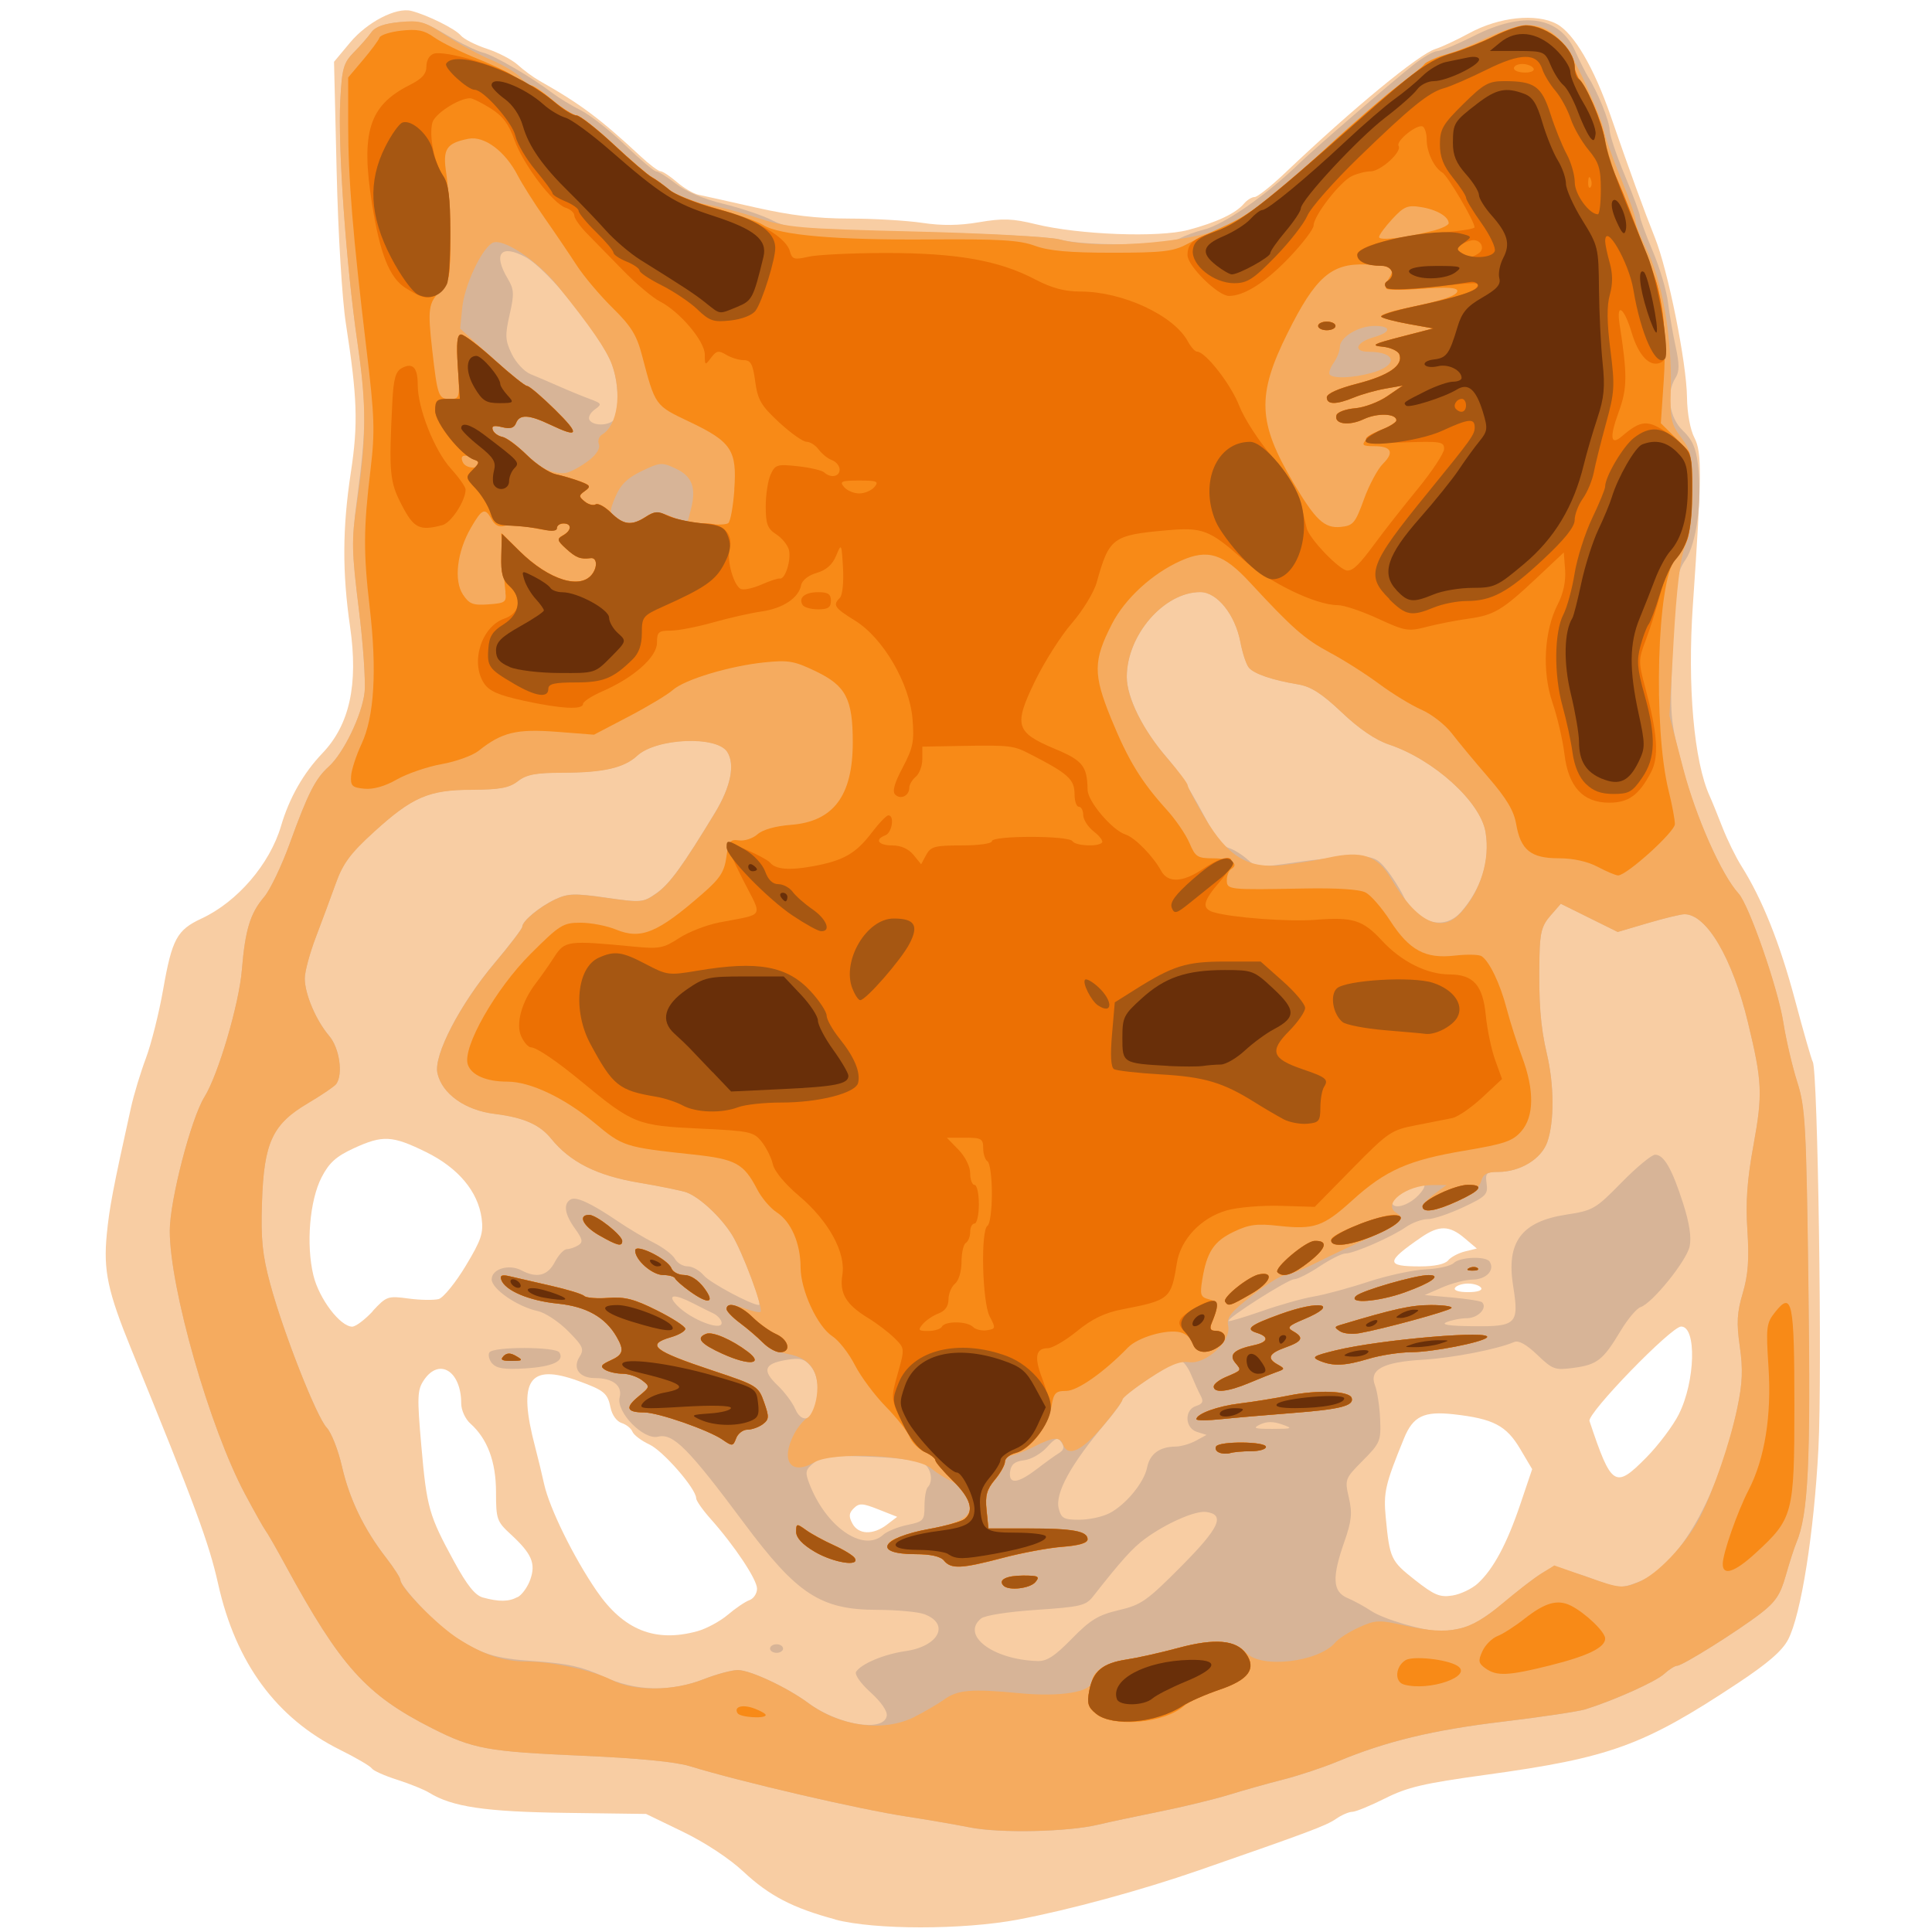 <?xml version="1.0" encoding="UTF-8" standalone="no"?>
<!-- Created with Inkscape (http://www.inkscape.org/) -->

<svg
   xmlns:dc="http://purl.org/dc/elements/1.1/"
   xmlns:cc="http://creativecommons.org/ns#"
   xmlns:rdf="http://www.w3.org/1999/02/22-rdf-syntax-ns#"
   xmlns:svg="http://www.w3.org/2000/svg"
   xmlns="http://www.w3.org/2000/svg"
   xmlns:sodipodi="http://sodipodi.sourceforge.net/DTD/sodipodi-0.dtd"
   xmlns:inkscape="http://www.inkscape.org/namespaces/inkscape"
   width="256"
   height="256"
   viewBox="0 0 256 256"
   id="svg3336"
   version="1.1"
   inkscape:version="0.91 r13725"
   sodipodi:docname="corsac_logo.svg">
  <defs
     id="defs3338" />
  <sodipodi:namedview
     id="base"
     pagecolor="#ffffff"
     bordercolor="#666666"
     borderopacity="1.0"
     inkscape:pageopacity="0.0"
     inkscape:pageshadow="2"
     inkscape:zoom="3.0820312"
     inkscape:cx="128"
     inkscape:cy="128"
     inkscape:document-units="px"
     inkscape:current-layer="layer2"
     showgrid="false"
     units="px"
     inkscape:window-width="1215"
     inkscape:window-height="1000"
     inkscape:window-x="65"
     inkscape:window-y="24"
     inkscape:window-maximized="1" />
  <g
     inkscape:groupmode="layer"
     id="layer2"
     inkscape:label="Layer 2"
     style="display:inline"
     transform="translate(0,208)">
    <g
       transform="matrix(6.532,0,0,6.532,-25.913,-6793.59)"
       style="display:inline"
       id="g4092">
      <path
         style="fill:#f8cda3"
         d="m 20.912,1047.141 c -0.862,-0.231 -1.343,-0.481 -1.866,-0.971 -0.281,-0.263 -0.777,-0.59 -1.223,-0.806 l -0.75,-0.363 -1.632,-0.022 c -1.631,-0.022 -2.302,-0.121 -2.77,-0.41 -0.102,-0.063 -0.394,-0.181 -0.648,-0.262 -0.254,-0.081 -0.485,-0.184 -0.514,-0.23 -0.028,-0.045 -0.319,-0.216 -0.646,-0.378 -1.29,-0.641 -2.112,-1.76 -2.47,-3.36 -0.187,-0.837 -0.46,-1.574 -1.762,-4.763 -0.478,-1.172 -0.569,-1.596 -0.498,-2.33 0.053,-0.543 0.122,-0.909 0.491,-2.574 0.058,-0.263 0.195,-0.714 0.303,-1.002 0.108,-0.288 0.266,-0.916 0.35,-1.395 0.18,-1.023 0.279,-1.206 0.778,-1.438 0.727,-0.338 1.385,-1.104 1.613,-1.877 0.167,-0.569 0.455,-1.075 0.839,-1.476 0.552,-0.577 0.731,-1.395 0.562,-2.563 -0.161,-1.109 -0.156,-2.01 0.015,-3.132 0.15,-0.985 0.133,-1.512 -0.1,-3.017 -0.077,-0.496 -0.158,-1.827 -0.188,-3.093 l -0.053,-2.221 0.327,-0.392 c 0.346,-0.414 0.935,-0.719 1.24,-0.641 0.326,0.083 0.891,0.363 1.004,0.498 0.062,0.073 0.301,0.196 0.532,0.271 0.231,0.076 0.514,0.224 0.628,0.329 0.114,0.105 0.314,0.251 0.443,0.324 0.823,0.465 1.227,0.767 2.043,1.526 0.18,0.168 0.363,0.305 0.405,0.305 0.043,0 0.193,0.099 0.334,0.22 0.141,0.121 0.336,0.236 0.433,0.256 0.097,0.02 0.62,0.136 1.162,0.259 0.711,0.161 1.24,0.224 1.897,0.225 0.501,0 1.169,0.04 1.485,0.087 0.399,0.06 0.75,0.056 1.153,-0.013 0.48,-0.082 0.678,-0.075 1.147,0.04 0.881,0.215 2.492,0.276 3.094,0.117 0.572,-0.151 0.966,-0.337 1.13,-0.532 0.063,-0.075 0.161,-0.136 0.218,-0.136 0.057,0 0.34,-0.225 0.63,-0.501 1.361,-1.294 2.706,-2.402 3.039,-2.503 0.121,-0.037 0.428,-0.18 0.681,-0.318 0.607,-0.331 1.36,-0.411 1.777,-0.189 0.346,0.184 0.756,0.883 1.095,1.865 0.378,1.097 0.681,1.929 0.899,2.474 0.266,0.664 0.642,2.535 0.65,3.241 0.004,0.317 0.066,0.654 0.151,0.816 0.154,0.293 0.149,0.769 -0.032,3.392 -0.114,1.643 0.022,3.176 0.342,3.877 0.044,0.096 0.159,0.38 0.257,0.631 0.098,0.251 0.27,0.604 0.384,0.784 0.423,0.671 0.782,1.568 1.088,2.717 0.173,0.65 0.336,1.216 0.361,1.257 0.103,0.166 0.194,6.329 0.115,7.839 -0.089,1.714 -0.351,3.371 -0.614,3.879 -0.118,0.228 -0.41,0.481 -1.018,0.884 -1.919,1.271 -2.591,1.515 -5.12,1.862 -1.259,0.173 -1.587,0.25 -2.04,0.478 -0.297,0.149 -0.596,0.272 -0.664,0.272 -0.068,0 -0.218,0.065 -0.333,0.145 -0.196,0.135 -0.553,0.269 -2.786,1.044 -1.159,0.402 -2.621,0.8 -3.662,0.997 -1.118,0.211 -2.91,0.21 -3.706,0 z m -2.799,-5.847 c 0.183,-0.05 0.461,-0.2 0.618,-0.333 0.156,-0.133 0.354,-0.267 0.439,-0.297 0.085,-0.031 0.154,-0.135 0.154,-0.232 0,-0.186 -0.454,-0.869 -0.944,-1.419 -0.16,-0.18 -0.291,-0.367 -0.291,-0.416 0,-0.191 -0.668,-0.96 -0.949,-1.091 -0.163,-0.076 -0.318,-0.193 -0.344,-0.26 -0.026,-0.066 -0.124,-0.145 -0.219,-0.175 -0.098,-0.031 -0.194,-0.162 -0.223,-0.306 -0.061,-0.3 -0.127,-0.355 -0.65,-0.546 -1.011,-0.368 -1.239,-0.023 -0.882,1.335 0.057,0.216 0.139,0.556 0.183,0.756 0.108,0.489 0.6,1.49 1.066,2.168 0.546,0.795 1.187,1.051 2.043,0.816 z m -3.646,-0.69 c 0.089,-0.047 0.205,-0.208 0.257,-0.357 0.116,-0.328 0.03,-0.526 -0.398,-0.92 -0.28,-0.257 -0.297,-0.307 -0.297,-0.853 0,-0.618 -0.174,-1.083 -0.52,-1.392 -0.104,-0.093 -0.186,-0.273 -0.186,-0.408 0,-0.66 -0.449,-0.937 -0.76,-0.469 -0.131,0.197 -0.136,0.34 -0.049,1.329 0.11,1.256 0.154,1.41 0.663,2.344 0.265,0.486 0.428,0.69 0.587,0.733 0.328,0.089 0.523,0.087 0.702,-0.01 z m 19.48,-0.281 c 0.315,-0.29 0.589,-0.801 0.861,-1.606 l 0.24,-0.71 -0.244,-0.412 c -0.281,-0.474 -0.545,-0.611 -1.346,-0.701 -0.605,-0.068 -0.825,0.038 -1.008,0.484 -0.384,0.939 -0.421,1.101 -0.372,1.612 0.08,0.831 0.103,0.88 0.591,1.264 0.396,0.311 0.507,0.357 0.763,0.316 0.165,-0.026 0.397,-0.138 0.516,-0.247 z m -11.989,-1.19 0.209,-0.159 -0.377,-0.149 c -0.328,-0.13 -0.394,-0.133 -0.504,-0.024 -0.099,0.098 -0.105,0.165 -0.027,0.31 0.123,0.226 0.419,0.235 0.7,0.022 z m 16.065,-2.24 c 0.335,-0.665 0.365,-1.779 0.047,-1.779 -0.202,0 -1.91,1.762 -1.859,1.917 0.446,1.335 0.518,1.382 1.152,0.74 0.245,-0.248 0.542,-0.643 0.66,-0.877 z m -26.496,-2.093 c 0.28,-0.302 0.307,-0.311 0.729,-0.254 0.241,0.033 0.516,0.035 0.612,0.01 0.095,-0.03 0.341,-0.332 0.545,-0.671 0.319,-0.53 0.364,-0.666 0.324,-0.967 -0.074,-0.545 -0.475,-1.023 -1.128,-1.344 -0.687,-0.337 -0.876,-0.347 -1.464,-0.077 -0.358,0.165 -0.501,0.293 -0.653,0.587 -0.244,0.471 -0.319,1.369 -0.167,1.994 0.115,0.472 0.541,1.035 0.786,1.038 0.069,8e-4 0.257,-0.14 0.417,-0.312 z m 22.486,-0.471 c -0.03,-0.048 -0.149,-0.087 -0.265,-0.087 -0.116,0 -0.235,0.039 -0.265,0.087 -0.033,0.052 0.074,0.087 0.265,0.087 0.19,0 0.297,-0.035 0.265,-0.087 z m -0.669,-0.558 c 0.056,-0.067 0.21,-0.149 0.342,-0.181 l 0.239,-0.059 -0.248,-0.21 c -0.308,-0.262 -0.518,-0.265 -0.881,-0.016 -0.722,0.496 -0.725,0.589 -0.024,0.589 0.295,0 0.507,-0.045 0.572,-0.122 z"
         id="path4106"
         inkscape:connector-curvature="0" />
      <path
         style="fill:#d7b497"
         d="m 23.647,1045.275 c -0.315,-0.062 -0.891,-0.161 -1.279,-0.22 -0.964,-0.146 -3.363,-0.702 -4.412,-1.024 -0.284,-0.087 -1.054,-0.162 -2.162,-0.21 -1.941,-0.084 -2.231,-0.137 -3.068,-0.561 -1.337,-0.678 -1.851,-1.25 -2.973,-3.312 -0.182,-0.335 -0.362,-0.649 -0.4,-0.697 -0.037,-0.048 -0.226,-0.384 -0.419,-0.746 -0.716,-1.344 -1.523,-4.17 -1.523,-5.333 0,-0.614 0.431,-2.278 0.704,-2.717 0.278,-0.447 0.702,-1.885 0.758,-2.571 0.067,-0.817 0.17,-1.154 0.451,-1.483 0.122,-0.143 0.357,-0.634 0.523,-1.093 0.366,-1.01 0.518,-1.309 0.787,-1.551 0.3,-0.269 0.675,-1.045 0.728,-1.505 0.025,-0.219 -0.027,-0.981 -0.116,-1.693 -0.144,-1.158 -0.149,-1.39 -0.042,-2.19 0.199,-1.494 0.201,-1.932 0.013,-3.225 -0.229,-1.576 -0.397,-3.962 -0.347,-4.908 0.034,-0.648 0.066,-0.757 0.276,-0.971 0.131,-0.132 0.29,-0.314 0.354,-0.405 0.079,-0.111 0.261,-0.178 0.566,-0.206 0.397,-0.038 0.509,-0.01 0.963,0.261 0.283,0.167 0.613,0.327 0.735,0.356 0.22,0.052 0.994,0.503 1.412,0.823 0.121,0.093 0.379,0.25 0.574,0.348 0.194,0.099 0.6,0.418 0.901,0.709 0.302,0.291 0.584,0.53 0.628,0.53 0.044,0 0.224,0.113 0.401,0.252 0.199,0.156 0.564,0.31 0.961,0.406 0.352,0.085 0.798,0.235 0.992,0.335 0.326,0.167 0.552,0.186 2.912,0.236 1.408,0.03 2.718,0.098 2.912,0.151 0.508,0.139 2.152,0.127 2.432,-0.017 0.125,-0.064 0.343,-0.144 0.485,-0.178 0.415,-0.098 1.288,-0.704 1.969,-1.366 0.293,-0.285 1.82,-1.602 2.289,-1.975 0.196,-0.156 0.416,-0.283 0.489,-0.283 0.073,0 0.403,-0.137 0.734,-0.304 1.012,-0.513 1.738,-0.408 2.062,0.296 0.101,0.22 0.221,0.459 0.267,0.531 0.192,0.302 0.434,0.899 0.435,1.074 8.91e-4,0.104 0.14,0.52 0.309,0.925 0.169,0.405 0.307,0.778 0.307,0.829 0,0.051 0.116,0.366 0.257,0.701 0.142,0.335 0.282,0.804 0.311,1.044 0.03,0.24 0.1,0.645 0.156,0.901 0.078,0.355 0.077,0.504 -0.003,0.63 -0.197,0.312 -0.128,0.809 0.149,1.071 0.191,0.181 0.266,0.35 0.307,0.691 0.087,0.723 -0.029,1.601 -0.254,1.929 -0.177,0.257 -0.203,0.436 -0.258,1.757 -0.061,1.458 -0.059,1.479 0.214,2.505 0.256,0.962 0.78,2.136 1.12,2.51 0.213,0.234 0.8,1.925 0.908,2.617 0.055,0.349 0.181,0.889 0.28,1.2 0.167,0.521 0.185,0.855 0.229,4.2 0.047,3.556 -0.002,4.577 -0.248,5.158 -0.042,0.1 -0.137,0.397 -0.212,0.66 -0.108,0.385 -0.209,0.536 -0.51,0.768 -0.475,0.365 -1.584,1.06 -1.693,1.061 -0.045,4e-4 -0.165,0.075 -0.265,0.167 -0.172,0.157 -1.012,0.534 -1.594,0.716 -0.146,0.045 -0.9,0.158 -1.676,0.251 -1.417,0.169 -2.368,0.398 -3.353,0.808 -0.291,0.121 -0.788,0.286 -1.103,0.366 -0.315,0.08 -0.812,0.22 -1.103,0.31 -0.291,0.09 -0.926,0.244 -1.412,0.342 -0.485,0.098 -1.041,0.216 -1.235,0.263 -0.614,0.148 -1.99,0.178 -2.603,0.057 z m -1.692,-2.26 c 0.018,-0.095 -0.109,-0.281 -0.327,-0.479 -0.205,-0.186 -0.33,-0.364 -0.294,-0.42 0.107,-0.163 0.571,-0.357 1.002,-0.418 0.677,-0.097 0.908,-0.552 0.382,-0.749 -0.126,-0.047 -0.554,-0.087 -0.951,-0.088 -1.152,0 -1.63,-0.314 -2.706,-1.759 -1.13,-1.518 -1.439,-1.829 -1.745,-1.754 -0.295,0.073 -0.855,-0.5 -0.779,-0.798 0.06,-0.237 -0.138,-0.391 -0.505,-0.391 -0.31,0 -0.455,-0.199 -0.311,-0.427 0.101,-0.16 0.077,-0.216 -0.23,-0.526 -0.189,-0.191 -0.464,-0.373 -0.613,-0.405 -0.416,-0.09 -0.937,-0.449 -0.937,-0.645 0,-0.211 0.35,-0.316 0.604,-0.182 0.312,0.165 0.53,0.111 0.676,-0.167 0.075,-0.144 0.185,-0.262 0.245,-0.263 0.059,-7e-4 0.163,-0.036 0.231,-0.078 0.101,-0.063 0.09,-0.123 -0.066,-0.339 -0.208,-0.288 -0.241,-0.498 -0.092,-0.589 0.113,-0.069 0.409,0.067 0.962,0.441 0.218,0.148 0.549,0.345 0.736,0.439 0.186,0.094 0.376,0.239 0.422,0.323 0.046,0.084 0.162,0.152 0.258,0.152 0.096,0 0.243,0.083 0.328,0.185 0.121,0.146 0.967,0.599 1.118,0.599 0.076,0 -0.353,-1.115 -0.551,-1.43 -0.226,-0.36 -0.643,-0.75 -0.914,-0.855 -0.09,-0.034 -0.53,-0.125 -0.978,-0.2 -0.843,-0.142 -1.388,-0.416 -1.772,-0.89 -0.233,-0.288 -0.56,-0.431 -1.149,-0.504 -0.599,-0.074 -1.066,-0.407 -1.159,-0.826 -0.081,-0.362 0.458,-1.399 1.161,-2.234 0.308,-0.365 0.56,-0.697 0.56,-0.736 0,-0.115 0.352,-0.406 0.671,-0.556 0.255,-0.12 0.392,-0.124 1.033,-0.032 0.711,0.102 0.749,0.098 1.016,-0.089 0.27,-0.19 0.527,-0.543 1.19,-1.635 0.32,-0.528 0.411,-0.981 0.248,-1.235 -0.214,-0.334 -1.441,-0.28 -1.828,0.079 -0.264,0.244 -0.683,0.341 -1.492,0.343 -0.565,0 -0.751,0.036 -0.927,0.172 -0.176,0.136 -0.364,0.171 -0.926,0.174 -0.884,0 -1.218,0.149 -1.999,0.86 -0.471,0.429 -0.623,0.634 -0.767,1.035 -0.099,0.275 -0.281,0.767 -0.405,1.092 -0.124,0.326 -0.226,0.703 -0.226,0.839 0,0.317 0.227,0.852 0.495,1.167 0.209,0.245 0.287,0.778 0.143,0.976 -0.036,0.049 -0.294,0.225 -0.574,0.39 -0.722,0.426 -0.893,0.797 -0.932,2.014 -0.024,0.749 0.008,1.064 0.168,1.655 0.268,0.99 0.938,2.693 1.146,2.913 0.093,0.099 0.232,0.451 0.308,0.784 0.152,0.664 0.446,1.273 0.895,1.853 0.16,0.207 0.291,0.411 0.291,0.452 0,0.129 0.704,0.885 1.023,1.099 0.613,0.411 0.869,0.493 1.71,0.551 0.654,0.045 0.957,0.112 1.369,0.303 0.664,0.308 1.37,0.328 2.055,0.059 0.257,-0.101 0.566,-0.184 0.687,-0.184 0.25,0 1,0.351 1.428,0.668 0.603,0.447 1.53,0.601 1.594,0.265 z m -2.367,-1.369 c 0,-0.048 0.06,-0.087 0.132,-0.087 0.073,0 0.132,0.039 0.132,0.087 0,0.048 -0.06,0.087 -0.132,0.087 -0.073,0 -0.132,-0.039 -0.132,-0.087 z m -5.636,-5.78 c -0.063,-0.075 -0.089,-0.177 -0.057,-0.227 0.076,-0.122 1.343,-0.118 1.419,0 0.11,0.175 -0.134,0.289 -0.693,0.324 -0.427,0.027 -0.581,0 -0.669,-0.101 z m 11.758,5.58 c 0.376,-0.384 0.536,-0.481 0.952,-0.579 0.455,-0.106 0.57,-0.187 1.264,-0.886 0.78,-0.785 0.902,-1.051 0.51,-1.106 -0.218,-0.031 -0.805,0.226 -1.237,0.541 -0.253,0.184 -0.487,0.444 -1.059,1.173 -0.146,0.187 -0.255,0.212 -1.15,0.272 -0.568,0.038 -1.045,0.112 -1.121,0.175 -0.414,0.339 0.234,0.832 1.135,0.863 0.197,0.01 0.355,-0.095 0.706,-0.453 z m 7.996,-0.236 c 0.17,-0.048 0.579,-0.322 0.909,-0.609 0.33,-0.287 0.688,-0.543 0.795,-0.57 0.108,-0.027 0.467,0.053 0.806,0.179 0.586,0.218 0.627,0.222 0.97,0.092 0.835,-0.316 1.647,-1.738 2.025,-3.546 0.104,-0.496 0.115,-0.778 0.049,-1.237 -0.069,-0.479 -0.057,-0.689 0.06,-1.085 0.109,-0.369 0.132,-0.685 0.094,-1.269 -0.038,-0.577 -0.006,-1.025 0.124,-1.736 0.189,-1.036 0.177,-1.288 -0.115,-2.494 -0.315,-1.298 -0.837,-2.186 -1.285,-2.186 -0.073,0 -0.408,0.081 -0.744,0.18 l -0.611,0.18 -0.577,-0.286 -0.577,-0.286 -0.211,0.242 c -0.174,0.199 -0.213,0.346 -0.222,0.825 -0.018,0.931 0.019,1.418 0.15,1.977 0.149,0.632 0.153,1.373 0.01,1.786 -0.119,0.345 -0.55,0.61 -0.994,0.61 -0.245,10e-5 -0.268,0.023 -0.238,0.24 0.03,0.217 -0.015,0.262 -0.479,0.479 -0.282,0.132 -0.605,0.24 -0.719,0.239 -0.114,0 -0.312,0.073 -0.441,0.162 -0.294,0.204 -1.052,0.535 -1.225,0.535 -0.072,0 -0.307,0.118 -0.523,0.261 -0.216,0.144 -0.448,0.261 -0.516,0.261 -0.125,0 -1.381,0.799 -1.332,0.848 0.015,0.014 0.32,-0.077 0.679,-0.202 0.359,-0.126 0.832,-0.259 1.05,-0.295 0.218,-0.037 0.715,-0.171 1.103,-0.299 0.388,-0.127 0.913,-0.241 1.166,-0.252 0.253,-0.011 0.509,-0.069 0.569,-0.128 0.126,-0.125 0.657,-0.145 0.73,-0.028 0.107,0.171 -0.065,0.356 -0.335,0.363 -0.153,0 -0.436,0.076 -0.63,0.16 l -0.353,0.154 0.558,0.05 c 0.307,0.028 0.58,0.071 0.606,0.097 0.114,0.113 -0.077,0.317 -0.302,0.323 -0.135,0 -0.325,0.04 -0.422,0.081 -0.119,0.05 0.061,0.077 0.548,0.081 0.876,0.01 0.929,-0.047 0.806,-0.816 -0.143,-0.892 0.168,-1.308 1.081,-1.448 0.538,-0.082 0.591,-0.113 1.118,-0.651 0.304,-0.31 0.611,-0.564 0.682,-0.564 0.178,0 0.344,0.289 0.568,0.991 0.128,0.4 0.171,0.689 0.131,0.871 -0.066,0.296 -0.757,1.151 -0.993,1.229 -0.081,0.026 -0.266,0.246 -0.411,0.489 -0.352,0.587 -0.47,0.679 -0.948,0.744 -0.38,0.051 -0.426,0.035 -0.738,-0.264 -0.221,-0.212 -0.379,-0.299 -0.47,-0.26 -0.341,0.147 -1.253,0.324 -1.851,0.359 -0.809,0.047 -1.095,0.2 -0.972,0.519 0.047,0.121 0.094,0.43 0.105,0.686 0.019,0.441 7.94e-4,0.486 -0.35,0.84 -0.365,0.368 -0.37,0.38 -0.284,0.755 0.072,0.313 0.055,0.473 -0.092,0.893 -0.255,0.727 -0.239,1.012 0.063,1.141 0.133,0.056 0.348,0.173 0.476,0.259 0.255,0.17 1.047,0.404 1.399,0.412 0.121,0 0.36,-0.034 0.529,-0.082 z m -11.826,-1.87 c 0.079,-0.071 0.301,-0.161 0.492,-0.201 0.328,-0.068 0.349,-0.091 0.349,-0.386 0,-0.172 0.03,-0.343 0.066,-0.38 0.109,-0.11 0.075,-0.357 -0.065,-0.472 -0.079,-0.065 -0.513,-0.123 -1.087,-0.146 -0.829,-0.033 -0.982,-0.017 -1.154,0.12 -0.175,0.14 -0.186,0.189 -0.099,0.419 0.335,0.88 1.092,1.409 1.498,1.047 z m 4.585,-0.435 c 0.335,-0.171 0.71,-0.623 0.772,-0.933 0.055,-0.274 0.252,-0.419 0.573,-0.423 0.112,0 0.301,-0.056 0.418,-0.12 l 0.214,-0.117 -0.192,-0.06 c -0.25,-0.078 -0.263,-0.45 -0.018,-0.527 0.131,-0.041 0.154,-0.091 0.094,-0.202 -0.044,-0.081 -0.132,-0.275 -0.196,-0.43 -0.064,-0.156 -0.161,-0.283 -0.216,-0.283 -0.139,0 -1.18,0.694 -1.18,0.786 0,0.041 -0.149,0.251 -0.331,0.466 -0.714,0.845 -1.038,1.434 -0.959,1.744 0.05,0.198 0.104,0.227 0.413,0.227 0.196,0 0.468,-0.057 0.605,-0.128 z m -1.471,-0.896 c 0.171,-0.132 0.375,-0.279 0.453,-0.327 0.103,-0.064 0.117,-0.122 0.052,-0.218 -0.076,-0.111 -0.121,-0.095 -0.298,0.102 -0.115,0.128 -0.323,0.246 -0.462,0.261 -0.184,0.021 -0.26,0.082 -0.281,0.225 -0.038,0.267 0.152,0.252 0.536,-0.044 z m 4.977,-0.91 c -0.173,-0.062 -0.309,-0.062 -0.441,10e-4 -0.16,0.076 -0.119,0.091 0.251,0.09 0.407,-9e-4 0.422,-0.01 0.191,-0.091 z m -9.465,-0.36 c 0.093,-0.343 0.056,-0.647 -0.1,-0.828 -0.127,-0.147 -0.215,-0.167 -0.5,-0.118 -0.44,0.076 -0.483,0.212 -0.164,0.515 0.14,0.133 0.301,0.348 0.357,0.479 0.118,0.273 0.327,0.248 0.407,-0.048 z m -1.907,-1.73 c -0.019,-0.056 -0.092,-0.129 -0.162,-0.162 -0.07,-0.033 -0.252,-0.123 -0.405,-0.202 -0.383,-0.197 -0.539,-0.186 -0.346,0.024 0.284,0.31 0.992,0.574 0.914,0.341 z m 14.138,-2.554 c 0.114,-0.12 0.159,-0.218 0.099,-0.218 -0.169,0 -0.629,0.256 -0.629,0.351 0,0.164 0.324,0.082 0.529,-0.133 z m 0.862,-5.745 c 0.42,-0.477 0.601,-1.062 0.503,-1.631 -0.105,-0.614 -1.048,-1.468 -1.958,-1.773 -0.275,-0.092 -0.605,-0.317 -0.957,-0.651 -0.404,-0.383 -0.624,-0.524 -0.884,-0.568 -0.523,-0.087 -0.894,-0.213 -1.001,-0.34 -0.053,-0.062 -0.13,-0.295 -0.172,-0.517 -0.106,-0.559 -0.472,-1.016 -0.814,-1.016 -0.736,0 -1.491,0.872 -1.491,1.722 0,0.406 0.325,1.075 0.772,1.588 0.299,0.343 0.517,0.692 0.965,1.545 0.082,0.155 0.23,0.307 0.331,0.337 0.1,0.03 0.27,0.134 0.378,0.231 0.187,0.169 0.229,0.171 0.971,0.061 0.426,-0.063 0.968,-0.117 1.204,-0.12 0.373,0 0.456,0.029 0.639,0.255 0.116,0.143 0.272,0.386 0.347,0.54 0.27,0.558 0.83,0.719 1.168,0.335 z m -17.151,-10.03 c 0.087,-0.223 0.054,-0.753 -0.065,-1.082 -0.215,-0.589 -1.301,-1.934 -1.759,-2.18 -0.499,-0.267 -0.66,-0.068 -0.357,0.44 0.129,0.216 0.134,0.308 0.038,0.729 -0.096,0.422 -0.09,0.522 0.043,0.798 0.084,0.174 0.255,0.358 0.381,0.409 0.126,0.051 0.387,0.163 0.582,0.249 0.194,0.086 0.472,0.2 0.618,0.254 0.249,0.092 0.255,0.105 0.101,0.216 -0.09,0.065 -0.137,0.16 -0.105,0.211 0.089,0.142 0.463,0.11 0.524,-0.045 z"
         id="path4104"
         inkscape:connector-curvature="0" />
      <path
         style="fill:#f5ab5f"
         d="m 23.647,1045.275 c -0.315,-0.062 -0.891,-0.161 -1.279,-0.22 -0.964,-0.146 -3.363,-0.702 -4.412,-1.024 -0.284,-0.087 -1.054,-0.162 -2.162,-0.21 -1.941,-0.084 -2.231,-0.137 -3.068,-0.561 -1.337,-0.678 -1.851,-1.25 -2.973,-3.312 -0.182,-0.335 -0.362,-0.649 -0.4,-0.697 -0.037,-0.048 -0.226,-0.384 -0.419,-0.746 -0.716,-1.344 -1.523,-4.17 -1.523,-5.333 0,-0.614 0.431,-2.278 0.704,-2.717 0.278,-0.447 0.702,-1.885 0.758,-2.571 0.067,-0.817 0.17,-1.154 0.451,-1.483 0.122,-0.143 0.357,-0.634 0.523,-1.093 0.366,-1.01 0.518,-1.309 0.787,-1.551 0.3,-0.269 0.675,-1.045 0.728,-1.505 0.025,-0.219 -0.028,-0.984 -0.117,-1.7 -0.144,-1.157 -0.149,-1.391 -0.044,-2.103 0.202,-1.368 0.205,-2 0.015,-3.309 -0.228,-1.573 -0.397,-3.96 -0.346,-4.905 0.034,-0.648 0.066,-0.757 0.276,-0.971 0.131,-0.132 0.29,-0.314 0.354,-0.405 0.079,-0.112 0.262,-0.178 0.574,-0.207 0.413,-0.039 0.503,-0.014 0.927,0.264 0.258,0.169 0.671,0.394 0.919,0.498 0.247,0.105 0.518,0.266 0.602,0.357 0.084,0.091 0.191,0.166 0.238,0.166 0.047,0 0.24,0.137 0.428,0.305 0.188,0.168 0.399,0.305 0.469,0.305 0.07,0 0.411,0.265 0.758,0.588 0.347,0.324 0.697,0.624 0.777,0.667 0.08,0.044 0.256,0.169 0.389,0.278 0.134,0.109 0.431,0.226 0.66,0.26 0.229,0.034 0.715,0.16 1.08,0.28 0.623,0.204 0.821,0.222 3.223,0.281 1.407,0.035 2.718,0.106 2.912,0.159 0.855,0.233 2.956,0.042 3.505,-0.32 0.122,-0.08 0.376,-0.248 0.564,-0.373 0.189,-0.125 0.799,-0.65 1.357,-1.166 0.558,-0.516 1.154,-1.04 1.324,-1.164 0.17,-0.124 0.439,-0.334 0.599,-0.467 0.159,-0.133 0.351,-0.242 0.426,-0.242 0.075,0 0.425,-0.137 0.778,-0.305 1.141,-0.542 1.512,-0.406 2.064,0.758 0.209,0.441 0.403,0.921 0.431,1.067 0.028,0.146 0.184,0.587 0.347,0.98 0.163,0.393 0.296,0.776 0.296,0.852 0,0.076 0.094,0.323 0.208,0.549 0.333,0.658 0.532,1.799 0.504,2.894 -0.015,0.579 0.009,0.688 0.209,0.953 0.204,0.271 0.225,0.376 0.222,1.089 -0.003,0.51 -0.054,0.912 -0.145,1.137 -0.094,0.232 -0.169,0.861 -0.227,1.885 l -0.086,1.537 0.278,1.063 c 0.26,0.995 0.775,2.158 1.126,2.543 0.213,0.234 0.8,1.925 0.908,2.617 0.055,0.349 0.181,0.889 0.28,1.2 0.167,0.521 0.185,0.855 0.229,4.2 0.047,3.556 -0.002,4.577 -0.248,5.158 -0.042,0.1 -0.137,0.397 -0.212,0.66 -0.108,0.385 -0.209,0.536 -0.51,0.768 -0.475,0.365 -1.584,1.06 -1.693,1.061 -0.045,4e-4 -0.165,0.075 -0.265,0.167 -0.172,0.157 -1.012,0.534 -1.594,0.716 -0.146,0.045 -0.9,0.158 -1.676,0.251 -1.417,0.169 -2.368,0.398 -3.353,0.808 -0.291,0.121 -0.788,0.286 -1.103,0.366 -0.315,0.08 -0.812,0.22 -1.103,0.31 -0.291,0.09 -0.926,0.244 -1.412,0.342 -0.485,0.098 -1.041,0.216 -1.235,0.263 -0.614,0.148 -1.99,0.178 -2.603,0.057 z m -1.124,-2.246 c 0.203,-0.102 0.469,-0.258 0.592,-0.346 0.28,-0.202 0.554,-0.225 1.534,-0.131 0.831,0.08 1.469,-0.025 1.469,-0.242 0,-0.197 0.294,-0.381 0.706,-0.443 0.218,-0.033 0.69,-0.138 1.048,-0.235 0.726,-0.195 1.135,-0.165 1.38,0.103 0.296,0.323 1.466,0.186 1.8,-0.21 0.069,-0.082 0.287,-0.221 0.485,-0.31 0.338,-0.152 0.399,-0.154 0.958,-0.03 0.895,0.198 1.278,0.112 1.928,-0.437 0.295,-0.248 0.657,-0.527 0.805,-0.62 l 0.269,-0.168 0.679,0.238 c 0.651,0.228 0.693,0.233 1.024,0.102 0.379,-0.15 0.97,-0.772 1.248,-1.313 0.28,-0.545 0.616,-1.53 0.763,-2.23 0.104,-0.496 0.115,-0.778 0.049,-1.237 -0.069,-0.479 -0.057,-0.689 0.06,-1.085 0.109,-0.369 0.132,-0.685 0.094,-1.269 -0.038,-0.577 -0.006,-1.025 0.124,-1.736 0.189,-1.036 0.177,-1.288 -0.115,-2.494 -0.315,-1.298 -0.837,-2.186 -1.285,-2.186 -0.073,0 -0.408,0.081 -0.744,0.18 l -0.611,0.18 -0.577,-0.286 -0.577,-0.286 -0.211,0.242 c -0.174,0.199 -0.213,0.346 -0.222,0.825 -0.018,0.931 0.019,1.418 0.15,1.977 0.149,0.632 0.153,1.373 0.01,1.786 -0.121,0.349 -0.551,0.61 -1.008,0.61 -0.221,10e-5 -0.297,0.044 -0.338,0.196 -0.08,0.297 -1.186,0.77 -1.186,0.508 0,-0.044 0.109,-0.16 0.243,-0.259 l 0.243,-0.179 -0.291,0 c -0.527,0 -1.023,0.381 -0.724,0.564 0.189,0.115 0.066,0.233 -0.507,0.486 -0.328,0.144 -0.827,0.378 -1.109,0.52 -0.282,0.142 -0.574,0.258 -0.647,0.258 -0.074,0 -0.372,0.184 -0.663,0.41 -0.441,0.342 -0.522,0.446 -0.487,0.624 0.06,0.31 -0.454,0.78 -0.798,0.73 -0.182,-0.026 -0.393,0.06 -0.797,0.327 -0.302,0.199 -0.55,0.394 -0.55,0.433 0,0.039 -0.187,0.29 -0.416,0.559 -0.412,0.484 -0.689,0.61 -0.787,0.358 -0.068,-0.174 -0.191,-0.165 -0.605,0.044 -0.19,0.096 -0.397,0.174 -0.46,0.174 -0.063,0 -0.114,0.056 -0.114,0.124 0,0.068 -0.092,0.235 -0.206,0.37 -0.164,0.196 -0.198,0.322 -0.167,0.617 l 0.038,0.37 0.807,0 c 0.909,0 1.204,0.055 1.204,0.219 0,0.075 -0.171,0.126 -0.507,0.152 -0.279,0.021 -0.825,0.122 -1.213,0.225 -0.84,0.221 -1.045,0.231 -1.191,0.057 -0.072,-0.086 -0.27,-0.131 -0.579,-0.131 -0.468,0 -0.667,-0.111 -0.499,-0.277 0.049,-0.048 0.397,-0.153 0.773,-0.232 0.784,-0.165 0.941,-0.307 0.744,-0.671 -0.07,-0.128 -0.207,-0.268 -0.305,-0.31 -0.098,-0.042 -0.283,-0.16 -0.41,-0.261 -0.328,-0.261 -1.974,-0.34 -2.361,-0.114 -0.473,0.276 -0.691,-0.032 -0.407,-0.575 0.073,-0.139 0.195,-0.287 0.271,-0.329 0.076,-0.042 0.161,-0.239 0.188,-0.438 0.066,-0.483 -0.127,-0.772 -0.569,-0.853 -0.182,-0.033 -0.411,-0.134 -0.508,-0.224 -0.097,-0.09 -0.315,-0.277 -0.485,-0.416 -0.355,-0.29 -0.299,-0.438 0.108,-0.286 0.153,0.057 0.294,0.088 0.313,0.068 0.065,-0.064 -0.363,-1.22 -0.58,-1.566 -0.227,-0.36 -0.644,-0.75 -0.915,-0.855 -0.09,-0.034 -0.53,-0.125 -0.978,-0.2 -0.843,-0.142 -1.388,-0.416 -1.772,-0.89 -0.233,-0.288 -0.56,-0.431 -1.149,-0.504 -0.599,-0.074 -1.066,-0.407 -1.159,-0.826 -0.081,-0.362 0.458,-1.399 1.161,-2.234 0.308,-0.365 0.56,-0.697 0.56,-0.736 0,-0.115 0.352,-0.406 0.671,-0.556 0.255,-0.12 0.392,-0.124 1.033,-0.032 0.711,0.102 0.749,0.098 1.016,-0.089 0.27,-0.19 0.527,-0.543 1.19,-1.635 0.32,-0.528 0.411,-0.981 0.248,-1.235 -0.214,-0.334 -1.441,-0.28 -1.828,0.079 -0.264,0.244 -0.683,0.341 -1.492,0.343 -0.565,0 -0.751,0.036 -0.927,0.172 -0.176,0.136 -0.364,0.171 -0.926,0.174 -0.884,0 -1.218,0.149 -1.999,0.86 -0.471,0.429 -0.623,0.634 -0.767,1.035 -0.099,0.275 -0.281,0.767 -0.405,1.092 -0.124,0.326 -0.226,0.703 -0.226,0.839 0,0.317 0.227,0.852 0.495,1.167 0.209,0.245 0.287,0.778 0.143,0.976 -0.036,0.049 -0.294,0.224 -0.574,0.39 -0.722,0.426 -0.893,0.797 -0.932,2.014 -0.024,0.749 0.008,1.064 0.168,1.655 0.268,0.99 0.938,2.693 1.146,2.913 0.093,0.099 0.232,0.451 0.308,0.784 0.152,0.664 0.446,1.273 0.895,1.853 0.16,0.207 0.291,0.411 0.291,0.452 0,0.161 0.756,0.926 1.183,1.197 0.502,0.32 0.914,0.455 1.382,0.456 0.515,8e-4 1.332,0.178 1.712,0.371 0.471,0.24 1.252,0.234 1.881,-0.013 0.257,-0.101 0.566,-0.184 0.687,-0.184 0.25,0 1,0.351 1.428,0.668 0.652,0.483 1.532,0.597 2.162,0.279 z m 1.803,-2.658 c -0.119,-0.117 0.051,-0.206 0.396,-0.206 0.309,0 0.343,0.018 0.249,0.131 -0.11,0.131 -0.538,0.18 -0.645,0.075 z m -3.833,-0.691 c -0.248,-0.146 -0.375,-0.283 -0.375,-0.402 0,-0.171 0.01,-0.173 0.199,-0.037 0.109,0.079 0.363,0.217 0.564,0.308 0.201,0.091 0.392,0.208 0.424,0.26 0.114,0.182 -0.434,0.094 -0.812,-0.129 z m 8.205,-2.012 c -0.061,-0.024 -0.088,-0.08 -0.061,-0.124 0.068,-0.109 1.01,-0.102 1.01,0.01 0,0.048 -0.136,0.087 -0.302,0.087 -0.166,0 -0.354,0.017 -0.419,0.037 -0.065,0.02 -0.167,0.017 -0.228,-0.01 z m -10.069,-0.258 c -0.287,-0.199 -1.314,-0.556 -1.598,-0.556 -0.353,0 -0.388,-0.097 -0.114,-0.321 0.239,-0.196 0.241,-0.204 0.074,-0.332 -0.094,-0.072 -0.273,-0.132 -0.397,-0.132 -0.124,-7e-4 -0.283,-0.037 -0.354,-0.081 -0.102,-0.064 -0.08,-0.101 0.11,-0.187 0.262,-0.118 0.285,-0.205 0.125,-0.482 -0.231,-0.399 -0.615,-0.614 -1.202,-0.673 -0.575,-0.058 -1.064,-0.266 -1.137,-0.483 -0.03,-0.088 0.015,-0.107 0.169,-0.07 0.116,0.028 0.487,0.113 0.826,0.19 0.339,0.076 0.649,0.171 0.688,0.21 0.04,0.039 0.259,0.056 0.487,0.039 0.334,-0.026 0.526,0.023 0.988,0.254 0.315,0.158 0.574,0.325 0.574,0.372 0,0.047 -0.129,0.123 -0.287,0.169 -0.523,0.152 -0.366,0.277 0.851,0.682 0.893,0.297 0.92,0.314 1.035,0.641 0.105,0.298 0.102,0.348 -0.029,0.445 -0.081,0.06 -0.221,0.109 -0.31,0.109 -0.089,0 -0.192,0.078 -0.228,0.174 -0.062,0.164 -0.077,0.166 -0.27,0.033 z m 9.606,-0.414 c 0,-0.112 0.43,-0.269 0.882,-0.323 0.267,-0.032 0.715,-0.104 0.995,-0.161 0.588,-0.119 1.226,-0.094 1.274,0.048 0.053,0.16 -0.23,0.232 -1.21,0.307 -0.51,0.039 -1.155,0.095 -1.434,0.124 -0.279,0.029 -0.507,0.031 -0.507,0 z m 0.353,-0.666 c 0,-0.049 0.109,-0.135 0.243,-0.192 0.331,-0.141 0.326,-0.133 0.195,-0.29 -0.138,-0.164 -0.025,-0.271 0.379,-0.357 0.289,-0.062 0.314,-0.171 0.057,-0.251 -0.242,-0.076 -0.144,-0.154 0.475,-0.378 0.815,-0.295 1.223,-0.208 0.481,0.102 -0.32,0.134 -0.352,0.169 -0.22,0.244 0.227,0.128 0.191,0.205 -0.154,0.328 -0.343,0.122 -0.386,0.222 -0.154,0.35 0.144,0.08 0.142,0.09 -0.022,0.147 -0.097,0.034 -0.35,0.134 -0.563,0.224 -0.428,0.18 -0.717,0.21 -0.717,0.073 z m -9.954,-0.66 c -0.461,-0.209 -0.558,-0.327 -0.34,-0.41 0.13,-0.049 0.517,0.118 0.841,0.363 0.339,0.257 0.026,0.286 -0.501,0.046 z M 30.75,1035.814 c -0.189,-0.077 -0.151,-0.103 0.309,-0.216 0.906,-0.222 3.228,-0.419 3.068,-0.261 -0.101,0.099 -1.094,0.293 -1.523,0.297 -0.243,0 -0.636,0.062 -0.874,0.134 -0.477,0.143 -0.712,0.154 -0.979,0.046 z m -16.57,-0.099 c 0.07,-0.069 0.144,-0.07 0.26,0 0.143,0.082 0.131,0.094 -0.097,0.096 -0.19,0 -0.234,-0.023 -0.163,-0.093 z m 16.97,-0.506 c -0.114,-0.075 -0.114,-0.09 0,-0.125 1.099,-0.33 1.444,-0.406 1.846,-0.406 0.261,0 0.447,0.028 0.413,0.062 -0.064,0.063 -1.388,0.424 -1.864,0.508 -0.146,0.026 -0.323,0.01 -0.395,-0.039 z m -13.194,-0.815 c -0.146,-0.105 -0.278,-0.222 -0.294,-0.259 -0.016,-0.037 -0.124,-0.067 -0.239,-0.067 -0.223,0 -0.57,-0.303 -0.57,-0.497 0,-0.154 0.662,0.172 0.736,0.363 0.029,0.074 0.145,0.134 0.259,0.134 0.127,0 0.282,0.1 0.402,0.261 0.234,0.313 0.092,0.344 -0.295,0.064 z m 13.518,0.101 c 0.11,-0.109 1.208,-0.426 1.475,-0.426 0.272,0 0.058,0.155 -0.484,0.35 -0.53,0.191 -1.157,0.239 -0.991,0.076 z m 2.303,-0.573 c 0.064,-0.025 0.14,-0.022 0.169,0.01 0.029,0.029 -0.023,0.05 -0.116,0.046 -0.103,0 -0.124,-0.025 -0.053,-0.053 z M 16.125,1033.265 c -0.331,-0.189 -0.443,-0.416 -0.205,-0.416 0.147,0 0.669,0.414 0.669,0.53 0,0.119 -0.098,0.095 -0.463,-0.114 z m 17.467,-6.536 c 0.408,-0.441 0.606,-1.08 0.509,-1.648 -0.105,-0.614 -1.048,-1.468 -1.958,-1.773 -0.275,-0.092 -0.605,-0.317 -0.957,-0.651 -0.404,-0.383 -0.624,-0.524 -0.884,-0.568 -0.523,-0.087 -0.894,-0.213 -1.001,-0.34 -0.053,-0.062 -0.13,-0.295 -0.172,-0.517 -0.106,-0.559 -0.472,-1.016 -0.814,-1.016 -0.736,0 -1.491,0.872 -1.491,1.722 0,0.424 0.327,1.074 0.837,1.664 0.219,0.253 0.398,0.492 0.398,0.531 0,0.039 0.157,0.335 0.348,0.658 0.47,0.793 0.875,1.04 1.578,0.962 0.275,-0.031 0.69,-0.098 0.922,-0.149 0.688,-0.153 1.004,-0.047 1.282,0.428 0.511,0.873 1.009,1.12 1.403,0.695 z m -16.529,-8.037 c 0.182,-0.118 0.238,-0.118 0.524,1e-4 l 0.32,0.132 0.074,-0.283 c 0.115,-0.44 0.03,-0.673 -0.303,-0.83 -0.283,-0.133 -0.319,-0.131 -0.692,0.048 -0.29,0.139 -0.43,0.275 -0.532,0.516 -0.128,0.303 -0.127,0.335 0.015,0.438 0.201,0.145 0.346,0.14 0.594,-0.021 z m -1.144,-1.152 c 0.15,-0.118 0.228,-0.246 0.197,-0.324 -0.028,-0.071 0.002,-0.16 0.065,-0.197 0.315,-0.184 0.408,-0.845 0.199,-1.418 -0.109,-0.3 -0.437,-0.777 -1.093,-1.588 -0.433,-0.536 -1.14,-1 -1.337,-0.878 -0.229,0.143 -0.563,0.868 -0.607,1.319 l -0.041,0.416 0.638,0.583 c 0.351,0.321 0.674,0.583 0.717,0.583 0.044,0 0.298,0.216 0.565,0.479 0.512,0.505 0.489,0.582 -0.092,0.305 -0.434,-0.207 -0.626,-0.217 -0.697,-0.034 -0.039,0.101 -0.117,0.124 -0.283,0.083 -0.163,-0.04 -0.218,-0.025 -0.191,0.054 0.02,0.061 0.121,0.131 0.222,0.156 0.102,0.025 0.266,0.148 0.365,0.273 0.234,0.295 0.685,0.508 0.93,0.438 0.106,-0.03 0.305,-0.143 0.441,-0.25 z m 15.864,-1.769 c 0.552,-0.151 0.521,-0.427 -0.048,-0.431 -0.331,0 -0.265,-0.192 0.103,-0.296 0.355,-0.101 0.362,-0.228 0.012,-0.228 -0.326,0 -0.703,0.229 -0.703,0.426 0,0.08 -0.058,0.227 -0.129,0.327 -0.071,0.1 -0.104,0.207 -0.074,0.237 0.083,0.082 0.469,0.066 0.839,-0.036 z"
         id="path4102"
         inkscape:connector-curvature="0" />
      <path
         style="fill:#f88a17"
         d="m 26.203,1042.969 c -0.165,-0.132 -0.189,-0.212 -0.14,-0.467 0.076,-0.398 0.27,-0.56 0.761,-0.634 0.218,-0.033 0.69,-0.138 1.048,-0.235 0.738,-0.199 1.173,-0.162 1.369,0.115 0.221,0.311 0.056,0.532 -0.55,0.735 -0.299,0.1 -0.613,0.244 -0.698,0.321 -0.397,0.355 -1.433,0.451 -1.79,0.166 z m -7.273,-0.01 c -0.085,-0.135 0.1,-0.187 0.342,-0.096 0.125,0.047 0.228,0.106 0.228,0.131 0,0.081 -0.517,0.049 -0.57,-0.035 z m 13.513,-0.585 c -0.192,-0.055 -0.17,-0.364 0.034,-0.491 0.151,-0.094 0.836,-0.021 1.052,0.112 0.339,0.208 -0.57,0.526 -1.086,0.38 z m 1.658,-0.326 c -0.144,-0.104 -0.153,-0.153 -0.062,-0.35 0.058,-0.126 0.196,-0.263 0.305,-0.305 0.11,-0.042 0.355,-0.199 0.545,-0.349 0.421,-0.332 0.676,-0.404 0.948,-0.266 0.294,0.149 0.692,0.532 0.692,0.664 0,0.183 -0.351,0.354 -1.118,0.546 -0.848,0.212 -1.084,0.223 -1.311,0.059 z m -9.775,-1.677 c -0.119,-0.117 0.051,-0.206 0.396,-0.206 0.309,0 0.343,0.018 0.249,0.131 -0.11,0.131 -0.538,0.18 -0.645,0.075 z m 14.588,-0.445 c 0.003,-0.217 0.298,-1.059 0.525,-1.497 0.326,-0.631 0.468,-1.505 0.403,-2.492 -0.053,-0.814 -0.044,-0.892 0.135,-1.117 0.345,-0.433 0.39,-0.213 0.39,1.888 -1.1e-5,2.209 -0.024,2.301 -0.786,3.001 -0.425,0.391 -0.671,0.471 -0.667,0.218 z m -15.796,-0.065 c -0.072,-0.086 -0.27,-0.131 -0.579,-0.131 -0.889,0 -0.704,-0.333 0.285,-0.512 0.329,-0.06 0.649,-0.15 0.711,-0.201 0.2,-0.164 0.119,-0.426 -0.241,-0.778 -0.194,-0.19 -0.353,-0.376 -0.353,-0.415 0,-0.038 -0.1,-0.115 -0.222,-0.17 -0.122,-0.055 -0.257,-0.191 -0.3,-0.302 -0.043,-0.111 -0.261,-0.388 -0.484,-0.615 -0.223,-0.227 -0.506,-0.606 -0.627,-0.843 -0.121,-0.237 -0.325,-0.498 -0.453,-0.581 -0.307,-0.199 -0.647,-0.934 -0.648,-1.402 -0.001,-0.485 -0.192,-0.926 -0.484,-1.114 -0.128,-0.083 -0.306,-0.292 -0.395,-0.464 -0.272,-0.526 -0.436,-0.616 -1.294,-0.708 -1.398,-0.15 -1.43,-0.16 -2.007,-0.642 -0.608,-0.507 -1.304,-0.837 -1.765,-0.837 -0.432,0 -0.736,-0.132 -0.806,-0.35 -0.111,-0.346 0.563,-1.531 1.275,-2.242 0.591,-0.59 0.658,-0.632 1.014,-0.632 0.209,0 0.53,0.062 0.713,0.137 0.512,0.211 0.847,0.073 1.765,-0.729 0.35,-0.305 0.438,-0.441 0.479,-0.74 0.044,-0.323 0.075,-0.363 0.256,-0.338 0.113,0.016 0.282,-0.04 0.376,-0.124 0.105,-0.094 0.365,-0.167 0.676,-0.191 0.864,-0.066 1.256,-0.589 1.256,-1.674 0,-0.879 -0.138,-1.146 -0.744,-1.438 -0.44,-0.213 -0.561,-0.234 -1.046,-0.184 -0.709,0.072 -1.623,0.348 -1.861,0.561 -0.103,0.092 -0.505,0.334 -0.893,0.537 l -0.705,0.369 -0.762,-0.059 c -0.81,-0.062 -1.108,0.01 -1.578,0.385 -0.121,0.097 -0.459,0.219 -0.75,0.271 -0.291,0.052 -0.699,0.192 -0.907,0.31 -0.242,0.139 -0.48,0.207 -0.662,0.189 -0.246,-0.023 -0.282,-0.058 -0.269,-0.257 0.008,-0.126 0.104,-0.42 0.213,-0.653 0.257,-0.552 0.314,-1.485 0.166,-2.755 -0.131,-1.132 -0.129,-1.604 0.016,-2.814 0.092,-0.771 0.082,-1.064 -0.083,-2.439 -0.278,-2.321 -0.371,-3.467 -0.371,-4.543 l 0,-0.967 0.301,-0.356 c 0.166,-0.196 0.316,-0.399 0.334,-0.452 0.018,-0.053 0.217,-0.117 0.442,-0.142 0.326,-0.036 0.464,-0.01 0.673,0.14 0.145,0.102 0.549,0.3 0.897,0.44 0.348,0.14 0.702,0.316 0.787,0.391 0.084,0.075 0.196,0.137 0.248,0.137 0.052,0 0.261,0.137 0.465,0.305 0.203,0.168 0.423,0.305 0.488,0.305 0.065,0 0.403,0.265 0.75,0.588 0.347,0.324 0.697,0.623 0.777,0.665 0.08,0.043 0.232,0.154 0.338,0.248 0.105,0.094 0.536,0.267 0.958,0.384 0.421,0.117 0.855,0.27 0.962,0.34 0.319,0.206 1.477,0.307 3.359,0.293 1.433,-0.011 1.837,0.013 2.151,0.128 0.285,0.104 0.697,0.141 1.571,0.141 1.011,0 1.232,-0.025 1.511,-0.172 0.179,-0.095 0.505,-0.252 0.723,-0.349 0.571,-0.254 0.979,-0.565 2.121,-1.617 0.556,-0.512 1.217,-1.083 1.468,-1.268 0.251,-0.185 0.48,-0.374 0.509,-0.42 0.029,-0.046 0.26,-0.144 0.514,-0.218 0.254,-0.074 0.657,-0.234 0.896,-0.354 0.239,-0.121 0.529,-0.22 0.644,-0.22 0.461,0 0.995,0.463 0.995,0.863 0,0.095 0.035,0.194 0.078,0.22 0.137,0.084 0.464,0.851 0.539,1.263 0.04,0.219 0.2,0.712 0.357,1.095 0.636,1.556 0.71,1.771 0.799,2.312 0.054,0.327 0.067,0.932 0.033,1.444 l -0.06,0.88 0.319,0.315 c 0.316,0.312 0.319,0.321 0.319,1.052 0,0.775 -0.084,1.114 -0.347,1.403 -0.367,0.403 -0.452,3.405 -0.132,4.689 0.07,0.279 0.126,0.582 0.126,0.672 0,0.159 -0.977,1.042 -1.152,1.042 -0.046,0 -0.232,-0.078 -0.413,-0.174 -0.21,-0.111 -0.498,-0.174 -0.794,-0.174 -0.563,0 -0.771,-0.168 -0.861,-0.696 -0.046,-0.268 -0.196,-0.52 -0.565,-0.946 -0.276,-0.319 -0.61,-0.721 -0.741,-0.893 -0.132,-0.172 -0.408,-0.388 -0.614,-0.478 -0.206,-0.09 -0.593,-0.327 -0.86,-0.525 -0.267,-0.198 -0.716,-0.484 -0.998,-0.634 -0.512,-0.273 -0.76,-0.491 -1.62,-1.421 -0.542,-0.587 -0.856,-0.686 -1.4,-0.444 -0.579,0.257 -1.137,0.768 -1.401,1.283 -0.382,0.745 -0.384,1.021 -0.017,1.921 0.343,0.84 0.61,1.277 1.127,1.848 0.182,0.2 0.389,0.504 0.462,0.675 0.12,0.283 0.163,0.311 0.484,0.311 0.349,0 0.537,0.112 0.364,0.217 -0.049,0.03 -0.09,0.131 -0.09,0.224 0,0.197 0.022,0.2 1.555,0.171 0.683,-0.013 1.14,0.017 1.262,0.082 0.106,0.056 0.33,0.314 0.498,0.574 0.389,0.6 0.712,0.774 1.31,0.705 0.246,-0.028 0.49,-0.023 0.543,0.012 0.16,0.106 0.378,0.561 0.509,1.065 0.069,0.264 0.209,0.704 0.312,0.978 0.252,0.672 0.246,1.209 -0.016,1.51 -0.174,0.199 -0.339,0.256 -1.155,0.393 -1.136,0.191 -1.601,0.397 -2.276,1.01 -0.585,0.531 -0.77,0.595 -1.495,0.514 -0.438,-0.049 -0.596,-0.028 -0.908,0.121 -0.403,0.193 -0.546,0.41 -0.637,0.97 -0.051,0.312 -0.035,0.356 0.139,0.401 0.194,0.05 0.201,0.121 0.05,0.484 -0.044,0.107 -0.022,0.152 0.073,0.152 0.217,0 0.268,0.175 0.09,0.308 -0.236,0.177 -0.481,0.155 -0.535,-0.047 -0.026,-0.096 -0.145,-0.2 -0.264,-0.229 -0.277,-0.069 -0.861,0.102 -1.062,0.31 -0.484,0.5 -1.023,0.879 -1.251,0.879 -0.216,0 -0.254,0.04 -0.299,0.313 -0.065,0.396 -0.426,0.869 -0.718,0.942 -0.123,0.031 -0.224,0.111 -0.224,0.178 0,0.067 -0.092,0.233 -0.206,0.369 -0.164,0.196 -0.198,0.322 -0.167,0.617 l 0.038,0.37 0.807,0 c 0.909,0 1.204,0.055 1.204,0.219 0,0.075 -0.171,0.126 -0.507,0.152 -0.279,0.021 -0.825,0.122 -1.213,0.225 -0.84,0.221 -1.045,0.231 -1.191,0.057 z m -8.896,-19.644 c -0.016,-0.12 -0.042,-0.439 -0.058,-0.708 l -0.03,-0.491 0.367,0.362 c 0.609,0.601 1.261,0.8 1.491,0.455 0.102,-0.153 0.078,-0.324 -0.043,-0.308 -0.21,0.027 -0.298,-0.01 -0.501,-0.194 -0.18,-0.165 -0.187,-0.196 -0.061,-0.266 0.078,-0.043 0.142,-0.116 0.142,-0.162 0,-0.113 -0.242,-0.105 -0.281,0.01 -0.022,0.064 -0.16,0.063 -0.459,0 -0.235,-0.052 -0.5,-0.072 -0.589,-0.044 -0.107,0.033 -0.193,-0.01 -0.258,-0.128 -0.135,-0.249 -0.195,-0.226 -0.423,0.169 -0.281,0.486 -0.35,1.068 -0.16,1.354 0.127,0.192 0.203,0.221 0.519,0.198 0.337,-0.024 0.367,-0.046 0.341,-0.244 z m 4.64,-2.082 c 0.058,-0.796 -0.057,-0.97 -0.907,-1.374 -0.707,-0.336 -0.693,-0.317 -0.967,-1.357 -0.106,-0.404 -0.222,-0.589 -0.596,-0.956 -0.255,-0.251 -0.583,-0.64 -0.729,-0.865 -0.146,-0.225 -0.436,-0.654 -0.646,-0.954 -0.21,-0.299 -0.456,-0.689 -0.548,-0.866 -0.254,-0.491 -0.677,-0.807 -0.998,-0.744 -0.452,0.089 -0.528,0.208 -0.451,0.701 0.038,0.241 0.072,0.83 0.076,1.31 0.007,0.8 -0.009,0.888 -0.198,1.078 -0.24,0.241 -0.257,0.368 -0.164,1.187 0.108,0.948 0.127,1.002 0.358,1.002 0.201,0 0.205,-0.015 0.163,-0.653 -0.031,-0.481 -0.014,-0.653 0.066,-0.653 0.06,0 0.368,0.235 0.686,0.523 0.318,0.287 0.613,0.523 0.655,0.523 0.043,0 0.296,0.216 0.563,0.479 0.512,0.505 0.489,0.582 -0.092,0.305 -0.434,-0.207 -0.626,-0.217 -0.697,-0.034 -0.039,0.101 -0.117,0.124 -0.283,0.083 -0.166,-0.041 -0.218,-0.026 -0.19,0.056 0.021,0.062 0.108,0.126 0.193,0.142 0.085,0.016 0.309,0.182 0.498,0.368 0.188,0.186 0.453,0.362 0.588,0.391 0.135,0.029 0.355,0.094 0.489,0.144 0.214,0.08 0.227,0.104 0.102,0.194 -0.128,0.092 -0.128,0.113 -0.005,0.214 0.075,0.062 0.175,0.088 0.223,0.059 0.048,-0.029 0.186,0.046 0.309,0.167 0.258,0.254 0.418,0.273 0.713,0.083 0.174,-0.112 0.248,-0.118 0.414,-0.03 0.25,0.132 1.149,0.244 1.255,0.156 0.043,-0.035 0.098,-0.34 0.122,-0.678 z m 12.772,0.2 c 0.106,-0.292 0.28,-0.617 0.386,-0.722 0.237,-0.234 0.174,-0.358 -0.183,-0.358 -0.221,0 -0.252,-0.022 -0.168,-0.121 0.056,-0.067 0.22,-0.17 0.364,-0.228 0.144,-0.059 0.262,-0.137 0.262,-0.173 0,-0.141 -0.385,-0.156 -0.663,-0.025 -0.308,0.145 -0.612,0.099 -0.551,-0.083 0.02,-0.06 0.188,-0.121 0.374,-0.137 0.186,-0.015 0.481,-0.125 0.655,-0.245 l 0.317,-0.217 -0.353,0.062 c -0.194,0.034 -0.481,0.115 -0.637,0.179 -0.363,0.15 -0.554,0.149 -0.554,0 0,-0.075 0.23,-0.179 0.62,-0.279 0.64,-0.164 0.938,-0.372 0.852,-0.594 -0.027,-0.07 -0.181,-0.141 -0.342,-0.156 -0.247,-0.024 -0.191,-0.054 0.37,-0.199 l 0.662,-0.171 -0.501,-0.09 c -0.275,-0.05 -0.526,-0.116 -0.558,-0.147 -0.031,-0.031 0.154,-0.101 0.413,-0.156 0.842,-0.177 1.131,-0.272 1.131,-0.37 0,-0.067 -0.212,-0.081 -0.695,-0.044 -0.382,0.029 -0.717,0.031 -0.745,0 -0.028,-0.027 -0.004,-0.122 0.052,-0.21 0.14,-0.221 0.07,-0.262 -0.477,-0.282 -0.692,-0.025 -1.014,0.258 -1.577,1.388 -0.629,1.261 -0.608,1.815 0.115,3.038 0.45,0.761 0.632,0.931 0.962,0.898 0.252,-0.025 0.294,-0.075 0.47,-0.559 z m -0.928,-3.519 c 0,-0.048 0.079,-0.087 0.176,-0.087 0.097,0 0.176,0.039 0.176,0.087 0,0.048 -0.079,0.087 -0.176,0.087 -0.097,0 -0.176,-0.039 -0.176,-0.087 z m -17.029,2.797 c 0,-0.088 -0.269,-0.209 -0.33,-0.148 -0.022,0.022 -0.014,0.082 0.018,0.133 0.07,0.112 0.312,0.124 0.312,0.015 z m 19.346,-4.724 c 0.182,-0.046 0.331,-0.116 0.331,-0.157 0,-0.134 -0.245,-0.277 -0.561,-0.327 -0.272,-0.044 -0.346,-0.013 -0.581,0.241 -0.148,0.16 -0.27,0.325 -0.27,0.367 0,0.078 0.509,0.02 1.081,-0.125 z m -12.529,26.792 c -0.248,-0.146 -0.375,-0.283 -0.375,-0.402 0,-0.171 0.01,-0.173 0.199,-0.037 0.109,0.079 0.363,0.217 0.564,0.308 0.201,0.091 0.392,0.208 0.424,0.26 0.114,0.182 -0.434,0.094 -0.812,-0.129 z m 8.205,-2.012 c -0.061,-0.024 -0.088,-0.08 -0.061,-0.124 0.068,-0.109 1.01,-0.102 1.01,0.01 0,0.048 -0.136,0.087 -0.302,0.087 -0.166,0 -0.354,0.017 -0.419,0.037 -0.065,0.02 -0.167,0.017 -0.228,-0.01 z m -10.069,-0.258 c -0.287,-0.199 -1.314,-0.556 -1.598,-0.556 -0.353,0 -0.388,-0.097 -0.114,-0.321 0.239,-0.196 0.241,-0.204 0.074,-0.332 -0.094,-0.072 -0.273,-0.132 -0.397,-0.132 -0.124,-7e-4 -0.283,-0.037 -0.354,-0.081 -0.102,-0.064 -0.08,-0.101 0.11,-0.187 0.262,-0.118 0.285,-0.205 0.125,-0.482 -0.231,-0.399 -0.615,-0.614 -1.202,-0.673 -0.575,-0.058 -1.064,-0.266 -1.137,-0.483 -0.03,-0.088 0.015,-0.107 0.169,-0.07 0.116,0.028 0.487,0.113 0.826,0.19 0.339,0.076 0.649,0.171 0.688,0.21 0.04,0.039 0.259,0.056 0.487,0.039 0.334,-0.026 0.526,0.023 0.988,0.254 0.315,0.158 0.574,0.325 0.574,0.372 0,0.047 -0.129,0.123 -0.287,0.169 -0.523,0.152 -0.366,0.277 0.851,0.682 0.893,0.297 0.92,0.314 1.035,0.641 0.105,0.298 0.102,0.348 -0.029,0.445 -0.081,0.06 -0.221,0.109 -0.31,0.109 -0.089,0 -0.192,0.078 -0.228,0.174 -0.062,0.164 -0.077,0.166 -0.27,0.033 z m 9.606,-0.414 c 0,-0.112 0.43,-0.269 0.882,-0.323 0.267,-0.032 0.715,-0.104 0.995,-0.161 0.588,-0.119 1.226,-0.094 1.274,0.048 0.053,0.16 -0.23,0.232 -1.21,0.307 -0.51,0.039 -1.155,0.095 -1.434,0.124 -0.279,0.029 -0.507,0.031 -0.507,0 z m 0.353,-0.666 c 0,-0.049 0.109,-0.135 0.243,-0.192 0.331,-0.141 0.326,-0.133 0.195,-0.29 -0.138,-0.164 -0.025,-0.271 0.379,-0.357 0.289,-0.062 0.314,-0.171 0.057,-0.251 -0.242,-0.076 -0.144,-0.154 0.475,-0.378 0.815,-0.295 1.223,-0.208 0.481,0.102 -0.32,0.134 -0.352,0.169 -0.22,0.244 0.227,0.128 0.191,0.205 -0.154,0.328 -0.343,0.122 -0.386,0.222 -0.154,0.35 0.144,0.08 0.142,0.09 -0.022,0.147 -0.097,0.034 -0.35,0.134 -0.563,0.224 -0.428,0.18 -0.717,0.21 -0.717,0.073 z m -9.954,-0.66 c -0.461,-0.209 -0.558,-0.327 -0.34,-0.41 0.13,-0.049 0.517,0.118 0.841,0.363 0.339,0.257 0.026,0.286 -0.501,0.046 z M 30.75,1035.814 c -0.189,-0.077 -0.151,-0.103 0.309,-0.216 0.906,-0.222 3.228,-0.419 3.068,-0.261 -0.101,0.099 -1.094,0.293 -1.523,0.297 -0.243,0 -0.636,0.062 -0.874,0.134 -0.477,0.143 -0.712,0.154 -0.979,0.046 z m -16.57,-0.099 c 0.07,-0.069 0.144,-0.07 0.26,0 0.143,0.082 0.131,0.094 -0.097,0.096 -0.19,0 -0.234,-0.023 -0.163,-0.093 z m 5.262,-0.276 c -0.105,-0.107 -0.313,-0.286 -0.463,-0.397 -0.15,-0.111 -0.273,-0.239 -0.273,-0.283 0,-0.162 0.285,-0.074 0.523,0.161 0.134,0.133 0.35,0.289 0.479,0.346 0.263,0.118 0.317,0.371 0.08,0.369 -0.085,-9e-4 -0.24,-0.089 -0.345,-0.196 z m 11.708,-0.23 c -0.114,-0.075 -0.114,-0.09 0,-0.125 1.099,-0.33 1.444,-0.406 1.846,-0.406 0.261,0 0.447,0.028 0.413,0.062 -0.064,0.063 -1.388,0.424 -1.864,0.508 -0.146,0.026 -0.323,0.01 -0.395,-0.039 z m -2.33,-0.6 c -0.055,-0.088 0.482,-0.516 0.695,-0.555 0.316,-0.057 0.22,0.173 -0.166,0.396 -0.434,0.251 -0.465,0.26 -0.529,0.159 z m -10.864,-0.214 c -0.146,-0.105 -0.278,-0.222 -0.294,-0.259 -0.016,-0.037 -0.124,-0.067 -0.239,-0.067 -0.223,0 -0.57,-0.303 -0.57,-0.497 0,-0.154 0.662,0.172 0.736,0.363 0.029,0.074 0.145,0.134 0.259,0.134 0.127,0 0.282,0.1 0.402,0.261 0.234,0.313 0.092,0.344 -0.295,0.064 z m 13.518,0.101 c 0.11,-0.109 1.208,-0.426 1.475,-0.426 0.272,0 0.058,0.155 -0.484,0.35 -0.53,0.191 -1.157,0.239 -0.991,0.076 z m -1.591,-0.483 c -0.081,-0.08 0.57,-0.632 0.751,-0.636 0.28,-0.01 0.243,0.145 -0.103,0.419 -0.337,0.267 -0.532,0.332 -0.649,0.217 z m 3.894,-0.09 c 0.064,-0.025 0.14,-0.022 0.169,0.01 0.029,0.029 -0.023,0.05 -0.116,0.046 -0.103,0 -0.124,-0.025 -0.053,-0.053 z M 16.125,1033.265 c -0.331,-0.189 -0.443,-0.416 -0.205,-0.416 0.147,0 0.669,0.414 0.669,0.53 0,0.119 -0.098,0.095 -0.463,-0.114 z m 14.846,0.084 c 0,-0.112 0.977,-0.5 1.257,-0.5 0.304,0 0.146,0.187 -0.333,0.397 -0.532,0.232 -0.924,0.276 -0.924,0.103 z m 1.853,-0.673 c 0,-0.124 0.661,-0.437 0.923,-0.437 0.335,0 0.267,0.108 -0.207,0.327 -0.452,0.209 -0.716,0.25 -0.716,0.111 z"
         id="path4100"
         inkscape:connector-curvature="0" />
      <path
         style="fill:#ec7003"
         d="m 26.203,1042.969 c -0.165,-0.132 -0.189,-0.212 -0.14,-0.467 0.076,-0.398 0.27,-0.56 0.761,-0.634 0.218,-0.033 0.69,-0.138 1.048,-0.235 0.738,-0.199 1.173,-0.162 1.369,0.115 0.218,0.307 0.056,0.531 -0.528,0.73 -0.287,0.098 -0.626,0.246 -0.753,0.33 -0.527,0.346 -1.422,0.429 -1.756,0.162 z m -1.877,-2.597 c -0.119,-0.117 0.051,-0.206 0.396,-0.206 0.309,0 0.343,0.018 0.249,0.131 -0.11,0.131 -0.538,0.18 -0.645,0.075 z m -1.208,-0.51 c -0.072,-0.086 -0.27,-0.131 -0.579,-0.131 -0.889,0 -0.704,-0.333 0.285,-0.512 0.329,-0.06 0.649,-0.15 0.711,-0.201 0.2,-0.164 0.119,-0.426 -0.241,-0.778 -0.194,-0.19 -0.353,-0.376 -0.353,-0.415 0,-0.038 -0.097,-0.114 -0.216,-0.167 -0.131,-0.059 -0.31,-0.293 -0.453,-0.591 -0.236,-0.492 -0.236,-0.495 -0.093,-1.002 0.143,-0.507 0.143,-0.509 -0.068,-0.718 -0.116,-0.115 -0.354,-0.296 -0.529,-0.403 -0.454,-0.277 -0.588,-0.501 -0.527,-0.879 0.073,-0.453 -0.28,-1.096 -0.879,-1.601 -0.283,-0.239 -0.5,-0.5 -0.531,-0.641 -0.029,-0.131 -0.131,-0.336 -0.226,-0.456 -0.163,-0.205 -0.235,-0.221 -1.26,-0.269 -1.269,-0.059 -1.354,-0.093 -2.393,-0.951 -0.508,-0.42 -0.918,-0.697 -1.029,-0.697 -0.052,0 -0.14,-0.1 -0.196,-0.222 -0.117,-0.254 0.009,-0.708 0.301,-1.085 0.093,-0.12 0.258,-0.355 0.366,-0.523 0.218,-0.336 0.269,-0.343 1.629,-0.212 0.502,0.048 0.591,0.031 0.904,-0.173 0.191,-0.125 0.556,-0.267 0.811,-0.317 0.951,-0.185 0.89,-0.076 0.486,-0.868 -0.196,-0.385 -0.339,-0.717 -0.317,-0.739 0.042,-0.041 0.792,0.298 0.868,0.393 0.109,0.136 0.39,0.16 0.86,0.074 0.63,-0.115 0.878,-0.256 1.209,-0.692 0.143,-0.188 0.292,-0.342 0.331,-0.342 0.128,0 0.075,0.352 -0.061,0.404 -0.227,0.086 -0.145,0.206 0.14,0.206 0.174,0 0.329,0.069 0.429,0.191 l 0.156,0.191 0.103,-0.191 c 0.091,-0.168 0.176,-0.191 0.718,-0.191 0.351,0 0.615,-0.037 0.615,-0.087 0,-0.115 1.56,-0.115 1.632,0 0.06,0.096 0.511,0.12 0.6,0.032 0.031,-0.03 -0.042,-0.131 -0.162,-0.224 -0.12,-0.093 -0.218,-0.244 -0.218,-0.337 0,-0.092 -0.04,-0.168 -0.088,-0.168 -0.049,0 -0.088,-0.113 -0.088,-0.251 0,-0.308 -0.125,-0.421 -0.926,-0.83 -0.316,-0.162 -0.395,-0.17 -1.39,-0.153 l -0.772,0.014 0,0.251 c 0,0.138 -0.06,0.299 -0.132,0.359 -0.073,0.06 -0.132,0.16 -0.132,0.223 0,0.163 -0.175,0.249 -0.285,0.141 -0.065,-0.064 -0.019,-0.23 0.151,-0.551 0.21,-0.397 0.237,-0.531 0.199,-0.986 -0.061,-0.724 -0.598,-1.643 -1.165,-1.993 -0.422,-0.261 -0.458,-0.315 -0.308,-0.463 0.052,-0.051 0.08,-0.32 0.063,-0.605 -0.029,-0.504 -0.032,-0.508 -0.14,-0.248 -0.075,0.181 -0.201,0.292 -0.394,0.348 -0.17,0.049 -0.297,0.15 -0.316,0.25 -0.049,0.259 -0.37,0.471 -0.807,0.533 -0.218,0.031 -0.659,0.131 -0.98,0.222 -0.321,0.091 -0.708,0.166 -0.86,0.166 -0.246,0 -0.277,0.028 -0.277,0.247 0,0.288 -0.468,0.705 -1.105,0.983 -0.217,0.095 -0.395,0.21 -0.395,0.256 0,0.124 -0.443,0.101 -1.197,-0.063 -0.514,-0.112 -0.705,-0.195 -0.81,-0.353 -0.284,-0.428 -0.054,-1.155 0.416,-1.316 0.319,-0.11 0.364,-0.423 0.094,-0.665 -0.134,-0.119 -0.171,-0.258 -0.161,-0.606 l 0.012,-0.451 0.36,0.355 c 0.603,0.594 1.255,0.791 1.484,0.448 0.102,-0.153 0.078,-0.324 -0.043,-0.308 -0.21,0.027 -0.298,-0.01 -0.501,-0.194 -0.18,-0.165 -0.187,-0.196 -0.061,-0.266 0.179,-0.099 0.185,-0.244 0.01,-0.244 -0.073,0 -0.132,0.042 -0.132,0.094 0,0.061 -0.1,0.071 -0.287,0.029 -0.158,-0.036 -0.443,-0.07 -0.634,-0.077 -0.302,-0.01 -0.358,-0.045 -0.43,-0.268 -0.046,-0.141 -0.18,-0.36 -0.298,-0.485 -0.207,-0.22 -0.209,-0.234 -0.056,-0.385 0.135,-0.133 0.139,-0.164 0.027,-0.2 -0.264,-0.086 -0.793,-0.75 -0.793,-0.995 0,-0.205 0.036,-0.24 0.251,-0.24 l 0.251,0 -0.042,-0.653 c -0.031,-0.481 -0.014,-0.653 0.066,-0.653 0.06,0 0.368,0.235 0.686,0.523 0.318,0.287 0.613,0.523 0.655,0.523 0.043,0 0.296,0.216 0.563,0.479 0.512,0.505 0.489,0.582 -0.092,0.305 -0.434,-0.207 -0.626,-0.217 -0.697,-0.034 -0.039,0.101 -0.117,0.124 -0.283,0.083 -0.166,-0.041 -0.218,-0.026 -0.19,0.056 0.021,0.062 0.108,0.126 0.193,0.142 0.085,0.016 0.309,0.182 0.498,0.368 0.188,0.186 0.453,0.362 0.588,0.391 0.135,0.029 0.355,0.094 0.489,0.144 0.214,0.08 0.227,0.104 0.102,0.194 -0.128,0.092 -0.128,0.113 -0.005,0.214 0.075,0.062 0.175,0.088 0.223,0.059 0.048,-0.029 0.186,0.046 0.309,0.167 0.256,0.253 0.419,0.273 0.705,0.088 0.182,-0.118 0.238,-0.118 0.523,0 0.176,0.072 0.478,0.132 0.672,0.132 0.385,0 0.591,0.216 0.507,0.534 -0.06,0.225 0.092,0.745 0.233,0.798 0.062,0.024 0.25,-0.018 0.417,-0.092 0.167,-0.074 0.335,-0.129 0.372,-0.121 0.107,0.022 0.234,-0.385 0.182,-0.583 -0.026,-0.099 -0.143,-0.241 -0.259,-0.316 -0.176,-0.114 -0.211,-0.209 -0.211,-0.566 0,-0.236 0.045,-0.527 0.1,-0.646 0.092,-0.2 0.133,-0.213 0.551,-0.167 0.248,0.027 0.489,0.083 0.535,0.125 0.134,0.121 0.313,0.088 0.313,-0.058 0,-0.073 -0.069,-0.159 -0.154,-0.19 -0.085,-0.031 -0.206,-0.128 -0.27,-0.215 -0.063,-0.087 -0.174,-0.158 -0.246,-0.158 -0.072,0 -0.323,-0.177 -0.557,-0.394 -0.366,-0.338 -0.434,-0.455 -0.485,-0.828 -0.048,-0.355 -0.09,-0.434 -0.233,-0.434 -0.096,0 -0.256,-0.049 -0.355,-0.109 -0.154,-0.093 -0.2,-0.084 -0.308,0.06 -0.121,0.162 -0.127,0.159 -0.127,-0.065 0,-0.271 -0.507,-0.871 -0.911,-1.077 -0.144,-0.074 -0.479,-0.355 -0.743,-0.626 -0.265,-0.271 -0.597,-0.61 -0.737,-0.753 -0.141,-0.144 -0.256,-0.308 -0.256,-0.364 4.4e-5,-0.057 -0.078,-0.127 -0.173,-0.157 -0.26,-0.082 -0.868,-0.883 -1.041,-1.375 -0.114,-0.323 -0.238,-0.488 -0.483,-0.641 -0.181,-0.114 -0.368,-0.206 -0.416,-0.206 -0.233,0 -0.721,0.316 -0.767,0.497 -0.069,0.273 0.038,0.806 0.216,1.071 0.113,0.169 0.147,0.432 0.148,1.176 0.002,0.87 -0.016,0.976 -0.192,1.153 -0.202,0.204 -0.329,0.195 -0.716,-0.049 -0.325,-0.205 -0.518,-0.69 -0.679,-1.702 -0.232,-1.458 -0.061,-1.999 0.761,-2.413 0.254,-0.128 0.342,-0.226 0.342,-0.382 0,-0.124 0.063,-0.229 0.154,-0.256 0.223,-0.067 1.325,0.248 1.618,0.462 0.137,0.1 0.287,0.182 0.333,0.182 0.046,0 0.25,0.137 0.453,0.305 0.203,0.168 0.423,0.305 0.488,0.305 0.065,0 0.403,0.265 0.75,0.588 0.347,0.324 0.697,0.623 0.777,0.665 0.08,0.043 0.232,0.154 0.338,0.248 0.105,0.094 0.533,0.266 0.95,0.382 0.824,0.229 1.43,0.579 1.512,0.872 0.046,0.165 0.087,0.177 0.376,0.111 0.178,-0.041 0.885,-0.075 1.571,-0.076 1.432,0 2.287,0.148 3.023,0.533 0.342,0.179 0.602,0.249 0.926,0.249 0.852,0 1.891,0.483 2.175,1.008 0.063,0.116 0.147,0.211 0.188,0.211 0.17,0 0.687,0.662 0.855,1.096 0.1,0.258 0.4,0.722 0.666,1.032 0.444,0.517 0.533,0.701 0.704,1.454 0.048,0.21 0.675,0.862 0.826,0.859 0.121,0 0.246,-0.126 0.569,-0.565 0.176,-0.24 0.561,-0.73 0.855,-1.089 0.294,-0.359 0.535,-0.726 0.537,-0.814 0.002,-0.147 -0.068,-0.158 -0.829,-0.131 -0.864,0.031 -0.972,-0.043 -0.402,-0.276 0.144,-0.059 0.262,-0.137 0.262,-0.173 0,-0.141 -0.385,-0.156 -0.663,-0.025 -0.308,0.145 -0.612,0.099 -0.551,-0.083 0.02,-0.06 0.188,-0.121 0.374,-0.137 0.186,-0.015 0.481,-0.125 0.655,-0.245 l 0.317,-0.217 -0.353,0.062 c -0.194,0.034 -0.481,0.115 -0.637,0.179 -0.363,0.15 -0.554,0.149 -0.554,0 0,-0.075 0.23,-0.179 0.62,-0.279 0.64,-0.164 0.938,-0.372 0.852,-0.594 -0.027,-0.07 -0.181,-0.141 -0.342,-0.156 -0.247,-0.024 -0.191,-0.054 0.37,-0.199 l 0.662,-0.171 -0.501,-0.09 c -0.275,-0.05 -0.526,-0.115 -0.556,-0.146 -0.031,-0.03 0.254,-0.121 0.633,-0.202 0.872,-0.185 1.246,-0.3 1.31,-0.403 0.063,-0.101 0.003,-0.1 -0.968,0.01 -0.477,0.054 -0.819,0.058 -0.868,0.01 -0.049,-0.048 -0.043,-0.103 0.015,-0.138 0.178,-0.109 0.102,-0.31 -0.117,-0.31 -0.302,0 -0.493,-0.086 -0.493,-0.224 0,-0.169 0.801,-0.385 1.654,-0.446 0.4,-0.029 0.728,-0.079 0.728,-0.111 0,-0.121 -0.546,-1.049 -0.655,-1.112 -0.165,-0.096 -0.316,-0.414 -0.316,-0.665 0,-0.12 -0.035,-0.24 -0.078,-0.266 -0.106,-0.065 -0.554,0.292 -0.492,0.392 0.074,0.118 -0.365,0.516 -0.569,0.516 -0.097,0 -0.268,0.043 -0.379,0.096 -0.239,0.113 -0.776,0.806 -0.776,1.001 0,0.075 -0.228,0.373 -0.507,0.664 -0.478,0.497 -0.902,0.766 -1.21,0.766 -0.222,0 -0.841,-0.609 -0.841,-0.827 0,-0.236 0.115,-0.336 0.542,-0.472 0.474,-0.15 0.985,-0.546 2.885,-2.229 1.193,-1.057 1.476,-1.261 1.932,-1.397 0.231,-0.069 0.615,-0.223 0.854,-0.344 0.239,-0.12 0.529,-0.219 0.644,-0.219 0.444,0 0.995,0.462 0.995,0.833 0,0.078 0.073,0.246 0.162,0.373 0.222,0.318 0.456,0.93 0.456,1.195 0,0.121 0.075,0.365 0.166,0.543 0.091,0.178 0.294,0.676 0.451,1.107 0.157,0.431 0.338,0.925 0.403,1.098 0.065,0.173 0.145,0.613 0.179,0.978 0.053,0.575 0.041,0.672 -0.087,0.72 -0.214,0.081 -0.435,-0.157 -0.572,-0.614 -0.154,-0.515 -0.316,-0.626 -0.245,-0.168 0.16,1.024 0.157,1.299 -0.017,1.774 -0.19,0.518 -0.168,0.695 0.062,0.498 0.388,-0.333 0.524,-0.343 0.93,-0.067 0.212,0.144 0.41,0.325 0.44,0.403 0.09,0.232 0.062,1.49 -0.039,1.754 -0.052,0.135 -0.166,0.324 -0.254,0.419 -0.088,0.096 -0.222,0.409 -0.298,0.697 -0.076,0.287 -0.209,0.707 -0.295,0.932 -0.148,0.386 -0.148,0.44 -0.009,0.958 0.251,0.937 0.283,1.401 0.118,1.716 -0.244,0.466 -0.454,0.619 -0.85,0.619 -0.531,0 -0.828,-0.324 -0.907,-0.988 -0.033,-0.279 -0.143,-0.749 -0.243,-1.044 -0.216,-0.634 -0.17,-1.456 0.112,-2.002 0.109,-0.211 0.162,-0.462 0.145,-0.687 l -0.027,-0.355 -0.529,0.498 c -0.717,0.674 -0.88,0.773 -1.403,0.845 -0.247,0.034 -0.63,0.109 -0.85,0.166 -0.375,0.098 -0.437,0.087 -0.989,-0.168 -0.324,-0.149 -0.689,-0.272 -0.812,-0.272 -0.448,0 -1.389,-0.456 -1.937,-0.939 -0.67,-0.591 -0.812,-0.644 -1.541,-0.579 -1.093,0.098 -1.161,0.149 -1.414,1.056 -0.056,0.201 -0.283,0.573 -0.504,0.828 -0.221,0.254 -0.557,0.783 -0.748,1.176 -0.436,0.899 -0.395,1.038 0.405,1.374 0.565,0.237 0.654,0.348 0.662,0.83 0.004,0.239 0.502,0.823 0.774,0.909 0.185,0.058 0.56,0.442 0.719,0.736 0.134,0.247 0.436,0.235 0.836,-0.033 0.591,-0.396 0.794,-0.258 0.358,0.245 -0.347,0.4 -0.379,0.548 -0.137,0.624 0.353,0.111 1.527,0.199 2.072,0.156 0.76,-0.06 0.96,0 1.353,0.426 0.389,0.42 0.907,0.679 1.36,0.682 0.492,0 0.682,0.215 0.743,0.83 0.028,0.287 0.114,0.696 0.19,0.907 l 0.139,0.385 -0.401,0.374 c -0.22,0.205 -0.494,0.393 -0.608,0.418 -0.114,0.024 -0.445,0.089 -0.735,0.145 -0.502,0.096 -0.563,0.138 -1.291,0.878 l -0.764,0.778 -0.694,-0.021 c -0.382,-0.011 -0.872,0.03 -1.089,0.092 -0.525,0.15 -0.938,0.587 -1.015,1.073 -0.114,0.723 -0.147,0.75 -1.11,0.936 -0.354,0.069 -0.608,0.191 -0.914,0.441 -0.233,0.19 -0.5,0.346 -0.593,0.346 -0.247,0 -0.28,0.184 -0.112,0.618 0.082,0.211 0.149,0.49 0.149,0.62 0.001,0.303 -0.393,0.815 -0.683,0.887 -0.123,0.031 -0.224,0.111 -0.224,0.178 0,0.067 -0.092,0.233 -0.206,0.369 -0.164,0.196 -0.198,0.322 -0.167,0.617 l 0.038,0.37 0.807,0 c 0.909,0 1.204,0.055 1.204,0.219 0,0.075 -0.171,0.126 -0.507,0.152 -0.279,0.021 -0.825,0.122 -1.213,0.225 -0.84,0.221 -1.045,0.231 -1.191,0.057 z m -0.044,-4.748 c 0.073,-0.117 0.514,-0.111 0.634,0.01 0.053,0.052 0.18,0.081 0.282,0.065 0.176,-0.028 0.179,-0.043 0.054,-0.279 -0.152,-0.288 -0.187,-1.754 -0.044,-1.841 0.049,-0.03 0.088,-0.324 0.088,-0.653 0,-0.33 -0.04,-0.624 -0.088,-0.653 -0.049,-0.03 -0.088,-0.15 -0.088,-0.267 0,-0.192 -0.037,-0.213 -0.369,-0.213 l -0.369,0 0.237,0.244 c 0.137,0.142 0.237,0.343 0.237,0.479 0,0.129 0.04,0.235 0.088,0.235 0.049,0 0.088,0.176 0.088,0.392 0,0.216 -0.04,0.392 -0.088,0.392 -0.049,0 -0.088,0.076 -0.088,0.169 0,0.093 -0.04,0.193 -0.088,0.223 -0.049,0.03 -0.088,0.204 -0.088,0.387 0,0.189 -0.057,0.379 -0.132,0.441 -0.073,0.06 -0.132,0.203 -0.132,0.318 0,0.138 -0.069,0.235 -0.202,0.285 -0.111,0.042 -0.255,0.139 -0.32,0.216 -0.103,0.122 -0.089,0.14 0.109,0.14 0.124,0 0.251,-0.039 0.281,-0.087 z m -1.368,-17.031 c 0.095,-0.113 0.053,-0.131 -0.309,-0.131 -0.362,0 -0.404,0.018 -0.309,0.131 0.06,0.072 0.199,0.131 0.309,0.131 0.109,0 0.248,-0.059 0.309,-0.131 z m 12.254,-4.739 c 0.134,-0.084 0.061,-0.271 -0.105,-0.268 -0.058,7e-4 -0.165,0.04 -0.237,0.087 -0.118,0.076 -0.118,0.095 0,0.172 0.162,0.105 0.189,0.106 0.342,0.01 z m 2.277,-1.506 c -0.028,-0.07 -0.049,-0.049 -0.053,0.053 -0.004,0.092 0.017,0.143 0.046,0.114 0.029,-0.029 0.032,-0.104 0.007,-0.167 z m -1.163,-2.249 c -0.03,-0.048 -0.132,-0.087 -0.226,-0.087 -0.094,0 -0.171,0.039 -0.171,0.087 0,0.048 0.102,0.087 0.226,0.087 0.128,0 0.202,-0.038 0.171,-0.087 z m -14.581,30.092 c -0.248,-0.146 -0.375,-0.283 -0.375,-0.402 0,-0.171 0.01,-0.173 0.199,-0.037 0.109,0.079 0.363,0.217 0.564,0.308 0.201,0.091 0.392,0.208 0.424,0.26 0.114,0.182 -0.434,0.094 -0.812,-0.129 z m 8.205,-2.012 c -0.061,-0.024 -0.088,-0.08 -0.061,-0.124 0.068,-0.109 1.01,-0.102 1.01,0.01 0,0.048 -0.136,0.087 -0.302,0.087 -0.166,0 -0.354,0.017 -0.419,0.037 -0.065,0.02 -0.167,0.017 -0.228,-0.01 z m -10.069,-0.258 c -0.287,-0.199 -1.314,-0.556 -1.598,-0.556 -0.353,0 -0.388,-0.097 -0.114,-0.321 0.239,-0.196 0.241,-0.204 0.074,-0.332 -0.094,-0.072 -0.273,-0.132 -0.397,-0.132 -0.124,-7e-4 -0.283,-0.037 -0.354,-0.081 -0.102,-0.064 -0.08,-0.101 0.11,-0.187 0.262,-0.118 0.285,-0.205 0.125,-0.482 -0.231,-0.399 -0.615,-0.614 -1.202,-0.673 -0.575,-0.058 -1.064,-0.266 -1.137,-0.483 -0.03,-0.088 0.015,-0.107 0.169,-0.07 0.116,0.028 0.487,0.113 0.826,0.19 0.339,0.076 0.649,0.171 0.688,0.21 0.04,0.039 0.259,0.056 0.487,0.039 0.334,-0.026 0.526,0.023 0.988,0.254 0.315,0.158 0.574,0.325 0.574,0.372 0,0.047 -0.129,0.123 -0.287,0.169 -0.523,0.152 -0.366,0.277 0.851,0.682 0.893,0.297 0.92,0.314 1.035,0.641 0.105,0.298 0.102,0.348 -0.029,0.445 -0.081,0.06 -0.221,0.109 -0.31,0.109 -0.089,0 -0.192,0.078 -0.228,0.174 -0.062,0.164 -0.077,0.166 -0.27,0.033 z m 9.606,-0.414 c 0,-0.112 0.43,-0.269 0.882,-0.323 0.267,-0.032 0.715,-0.104 0.995,-0.161 0.588,-0.119 1.226,-0.094 1.274,0.048 0.053,0.16 -0.23,0.232 -1.21,0.307 -0.51,0.039 -1.155,0.095 -1.434,0.124 -0.279,0.029 -0.507,0.031 -0.507,0 z m 0.353,-0.666 c 0,-0.049 0.109,-0.135 0.243,-0.192 0.331,-0.141 0.326,-0.133 0.195,-0.29 -0.138,-0.164 -0.025,-0.271 0.379,-0.357 0.289,-0.062 0.314,-0.171 0.057,-0.251 -0.242,-0.076 -0.144,-0.154 0.475,-0.378 0.815,-0.295 1.223,-0.208 0.481,0.102 -0.32,0.134 -0.352,0.169 -0.22,0.244 0.227,0.128 0.191,0.205 -0.154,0.328 -0.343,0.122 -0.386,0.222 -0.154,0.35 0.144,0.08 0.142,0.09 -0.022,0.147 -0.097,0.034 -0.35,0.134 -0.563,0.224 -0.428,0.18 -0.717,0.21 -0.717,0.073 z m -9.954,-0.66 c -0.461,-0.209 -0.558,-0.327 -0.34,-0.41 0.13,-0.049 0.517,0.118 0.841,0.363 0.339,0.257 0.026,0.286 -0.501,0.046 z M 30.75,1035.814 c -0.189,-0.077 -0.151,-0.103 0.309,-0.216 0.906,-0.222 3.228,-0.419 3.068,-0.261 -0.101,0.099 -1.094,0.293 -1.523,0.297 -0.243,0 -0.636,0.062 -0.874,0.134 -0.477,0.143 -0.712,0.154 -0.979,0.046 z m -16.57,-0.099 c 0.07,-0.069 0.144,-0.07 0.26,0 0.143,0.082 0.131,0.094 -0.097,0.096 -0.19,0 -0.234,-0.023 -0.163,-0.093 z m 5.262,-0.276 c -0.105,-0.107 -0.313,-0.286 -0.463,-0.397 -0.15,-0.111 -0.273,-0.239 -0.273,-0.283 0,-0.162 0.285,-0.074 0.523,0.161 0.134,0.133 0.35,0.289 0.479,0.346 0.263,0.118 0.317,0.371 0.08,0.369 -0.085,-9e-4 -0.24,-0.089 -0.345,-0.196 z m 8.729,0.045 c -0.032,-0.084 -0.11,-0.204 -0.174,-0.268 -0.175,-0.175 -0.142,-0.264 0.172,-0.452 0.492,-0.296 0.588,-0.224 0.376,0.284 -0.044,0.107 -0.022,0.152 0.073,0.152 0.217,0 0.268,0.175 0.09,0.308 -0.225,0.169 -0.466,0.157 -0.536,-0.025 z m 2.978,-0.275 c -0.114,-0.075 -0.114,-0.09 0,-0.125 1.099,-0.33 1.444,-0.406 1.846,-0.406 0.261,0 0.447,0.028 0.413,0.062 -0.064,0.063 -1.388,0.424 -1.864,0.508 -0.146,0.026 -0.323,0.01 -0.395,-0.039 z m -2.33,-0.6 c -0.055,-0.088 0.482,-0.516 0.695,-0.555 0.316,-0.057 0.22,0.173 -0.166,0.396 -0.434,0.251 -0.465,0.26 -0.529,0.159 z m -10.864,-0.214 c -0.146,-0.105 -0.278,-0.222 -0.294,-0.259 -0.016,-0.037 -0.124,-0.067 -0.239,-0.067 -0.223,0 -0.57,-0.303 -0.57,-0.497 0,-0.154 0.662,0.172 0.736,0.363 0.029,0.074 0.145,0.134 0.259,0.134 0.127,0 0.282,0.1 0.402,0.261 0.234,0.313 0.092,0.344 -0.295,0.064 z m 13.518,0.101 c 0.11,-0.109 1.208,-0.426 1.475,-0.426 0.272,0 0.058,0.155 -0.484,0.35 -0.53,0.191 -1.157,0.239 -0.991,0.076 z m -1.591,-0.483 c -0.081,-0.08 0.57,-0.632 0.751,-0.636 0.28,-0.01 0.243,0.145 -0.103,0.419 -0.337,0.267 -0.532,0.332 -0.649,0.217 z m 3.894,-0.09 c 0.064,-0.025 0.14,-0.022 0.169,0.01 0.029,0.029 -0.023,0.05 -0.116,0.046 -0.103,0 -0.124,-0.025 -0.053,-0.053 z M 16.125,1033.265 c -0.331,-0.189 -0.443,-0.416 -0.205,-0.416 0.147,0 0.669,0.414 0.669,0.53 0,0.119 -0.098,0.095 -0.463,-0.114 z m 14.846,0.103 c 0,-0.109 0.728,-0.43 1.125,-0.495 0.459,-0.076 0.346,0.134 -0.201,0.372 -0.509,0.222 -0.924,0.277 -0.924,0.123 z m 1.853,-0.692 c 0,-0.124 0.661,-0.437 0.923,-0.437 0.335,0 0.267,0.108 -0.207,0.327 -0.452,0.209 -0.716,0.25 -0.716,0.111 z M 20.25,1020.478 c -0.093,-0.148 0.043,-0.261 0.314,-0.261 0.201,0 0.259,0.039 0.259,0.174 0,0.135 -0.059,0.174 -0.259,0.174 -0.143,0 -0.284,-0.039 -0.314,-0.087 z m -8.132,-2.026 c -0.248,-0.476 -0.264,-0.656 -0.192,-2.097 0.023,-0.456 0.066,-0.614 0.185,-0.68 0.227,-0.125 0.33,-0.02 0.33,0.337 0,0.475 0.339,1.331 0.674,1.7 0.163,0.18 0.297,0.37 0.297,0.422 0,0.226 -0.292,0.675 -0.469,0.722 -0.465,0.123 -0.58,0.067 -0.825,-0.404 z m 18.588,-3.637 c 0,-0.048 0.079,-0.087 0.176,-0.087 0.097,0 0.176,0.039 0.176,0.087 0,0.048 -0.079,0.087 -0.176,0.087 -0.097,0 -0.176,-0.039 -0.176,-0.087 z"
         id="path4098"
         inkscape:connector-curvature="0" />
      <path
         style="fill:#a65712"
         d="m 26.203,1042.969 c -0.165,-0.132 -0.189,-0.212 -0.14,-0.467 0.076,-0.398 0.27,-0.56 0.761,-0.634 0.218,-0.033 0.69,-0.138 1.048,-0.235 0.738,-0.199 1.173,-0.162 1.369,0.115 0.218,0.307 0.056,0.531 -0.528,0.73 -0.287,0.098 -0.626,0.246 -0.753,0.33 -0.527,0.346 -1.422,0.429 -1.756,0.162 z m -1.877,-2.597 c -0.119,-0.117 0.051,-0.206 0.396,-0.206 0.309,0 0.343,0.018 0.249,0.131 -0.11,0.131 -0.538,0.18 -0.645,0.075 z m -1.208,-0.51 c -0.072,-0.086 -0.27,-0.131 -0.579,-0.131 -0.889,0 -0.704,-0.333 0.285,-0.512 0.329,-0.06 0.649,-0.15 0.711,-0.201 0.2,-0.164 0.119,-0.426 -0.241,-0.778 -0.194,-0.19 -0.353,-0.376 -0.353,-0.415 0,-0.038 -0.097,-0.114 -0.216,-0.167 -0.129,-0.058 -0.308,-0.289 -0.444,-0.572 -0.222,-0.464 -0.224,-0.483 -0.082,-0.835 0.269,-0.665 1.229,-0.899 2.197,-0.536 0.525,0.197 0.965,0.769 0.876,1.141 -0.077,0.326 -0.443,0.756 -0.696,0.819 -0.123,0.031 -0.224,0.111 -0.224,0.178 0,0.067 -0.092,0.233 -0.206,0.369 -0.164,0.196 -0.198,0.322 -0.167,0.617 l 0.038,0.37 0.807,0 c 0.909,0 1.204,0.055 1.204,0.219 0,0.075 -0.171,0.126 -0.507,0.152 -0.279,0.021 -0.825,0.122 -1.213,0.225 -0.84,0.221 -1.045,0.231 -1.191,0.057 z m -2.625,-0.18 c -0.248,-0.146 -0.375,-0.283 -0.375,-0.402 0,-0.171 0.01,-0.173 0.199,-0.037 0.109,0.079 0.363,0.217 0.564,0.308 0.201,0.091 0.392,0.208 0.424,0.26 0.114,0.182 -0.434,0.094 -0.812,-0.129 z m 8.205,-2.012 c -0.061,-0.024 -0.088,-0.08 -0.061,-0.124 0.068,-0.109 1.01,-0.102 1.01,0.01 0,0.048 -0.136,0.087 -0.302,0.087 -0.166,0 -0.354,0.017 -0.419,0.037 -0.065,0.02 -0.167,0.017 -0.228,-0.01 z m -10.069,-0.258 c -0.287,-0.199 -1.314,-0.556 -1.598,-0.556 -0.353,0 -0.388,-0.097 -0.114,-0.321 0.239,-0.196 0.241,-0.204 0.074,-0.332 -0.094,-0.072 -0.273,-0.132 -0.397,-0.132 -0.124,-7e-4 -0.283,-0.037 -0.354,-0.081 -0.102,-0.064 -0.08,-0.101 0.11,-0.187 0.262,-0.118 0.285,-0.205 0.125,-0.482 -0.231,-0.399 -0.615,-0.614 -1.202,-0.673 -0.575,-0.058 -1.064,-0.266 -1.137,-0.483 -0.03,-0.088 0.015,-0.107 0.169,-0.07 0.116,0.028 0.487,0.113 0.826,0.19 0.339,0.076 0.649,0.171 0.688,0.21 0.04,0.039 0.259,0.056 0.487,0.039 0.334,-0.026 0.526,0.023 0.988,0.254 0.315,0.158 0.574,0.325 0.574,0.372 0,0.047 -0.129,0.123 -0.287,0.169 -0.523,0.152 -0.366,0.277 0.851,0.682 0.893,0.297 0.92,0.314 1.035,0.641 0.105,0.298 0.102,0.348 -0.029,0.445 -0.081,0.06 -0.221,0.109 -0.31,0.109 -0.089,0 -0.192,0.078 -0.228,0.174 -0.062,0.164 -0.077,0.166 -0.27,0.033 z m 9.606,-0.414 c 0,-0.112 0.43,-0.269 0.882,-0.323 0.267,-0.032 0.715,-0.104 0.995,-0.161 0.588,-0.119 1.226,-0.094 1.274,0.048 0.053,0.16 -0.23,0.232 -1.21,0.307 -0.51,0.039 -1.155,0.095 -1.434,0.124 -0.279,0.029 -0.507,0.031 -0.507,0 z m 0.353,-0.666 c 0,-0.049 0.109,-0.135 0.243,-0.192 0.331,-0.141 0.326,-0.133 0.195,-0.29 -0.138,-0.164 -0.025,-0.271 0.379,-0.357 0.289,-0.062 0.314,-0.171 0.057,-0.251 -0.242,-0.076 -0.144,-0.154 0.475,-0.378 0.815,-0.295 1.223,-0.208 0.481,0.102 -0.32,0.134 -0.352,0.169 -0.22,0.244 0.227,0.128 0.191,0.205 -0.154,0.328 -0.343,0.122 -0.386,0.222 -0.154,0.35 0.144,0.08 0.142,0.09 -0.022,0.147 -0.097,0.034 -0.35,0.134 -0.563,0.224 -0.428,0.18 -0.717,0.21 -0.717,0.073 z m -9.954,-0.66 c -0.461,-0.209 -0.558,-0.327 -0.34,-0.41 0.13,-0.049 0.517,0.118 0.841,0.363 0.339,0.257 0.026,0.286 -0.501,0.046 z M 30.75,1035.814 c -0.189,-0.077 -0.151,-0.103 0.309,-0.216 0.906,-0.222 3.228,-0.419 3.068,-0.261 -0.101,0.099 -1.094,0.293 -1.523,0.297 -0.243,0 -0.636,0.062 -0.874,0.134 -0.477,0.143 -0.712,0.154 -0.979,0.046 z m -16.57,-0.099 c 0.07,-0.069 0.144,-0.07 0.26,0 0.143,0.082 0.131,0.094 -0.097,0.096 -0.19,0 -0.234,-0.023 -0.163,-0.093 z m 5.262,-0.276 c -0.105,-0.107 -0.313,-0.286 -0.463,-0.397 -0.15,-0.111 -0.273,-0.239 -0.273,-0.283 0,-0.162 0.285,-0.074 0.523,0.161 0.134,0.133 0.35,0.289 0.479,0.346 0.263,0.118 0.317,0.371 0.08,0.369 -0.085,-9e-4 -0.24,-0.089 -0.345,-0.196 z m 8.729,0.045 c -0.032,-0.084 -0.109,-0.203 -0.17,-0.264 -0.153,-0.152 -0.058,-0.349 0.24,-0.502 0.445,-0.227 0.507,-0.159 0.303,0.33 -0.044,0.107 -0.022,0.152 0.073,0.152 0.217,0 0.268,0.175 0.09,0.308 -0.225,0.169 -0.466,0.157 -0.536,-0.025 z m 2.978,-0.275 c -0.114,-0.075 -0.114,-0.09 0,-0.125 1.099,-0.33 1.444,-0.406 1.846,-0.406 0.261,0 0.447,0.028 0.413,0.062 -0.064,0.063 -1.388,0.424 -1.864,0.508 -0.146,0.026 -0.323,0.01 -0.395,-0.039 z m -2.33,-0.6 c -0.055,-0.088 0.482,-0.516 0.695,-0.555 0.316,-0.057 0.22,0.173 -0.166,0.396 -0.434,0.251 -0.465,0.26 -0.529,0.159 z m -10.864,-0.214 c -0.146,-0.105 -0.278,-0.222 -0.294,-0.259 -0.016,-0.037 -0.124,-0.067 -0.239,-0.067 -0.223,0 -0.57,-0.303 -0.57,-0.497 0,-0.154 0.662,0.172 0.736,0.363 0.029,0.074 0.145,0.134 0.259,0.134 0.127,0 0.282,0.1 0.402,0.261 0.234,0.313 0.092,0.344 -0.295,0.064 z m 13.518,0.101 c 0.11,-0.109 1.208,-0.426 1.475,-0.426 0.272,0 0.058,0.155 -0.484,0.35 -0.53,0.191 -1.157,0.239 -0.991,0.076 z m -1.591,-0.483 c -0.081,-0.08 0.57,-0.632 0.751,-0.636 0.28,-0.01 0.243,0.145 -0.103,0.419 -0.337,0.267 -0.532,0.332 -0.649,0.217 z m 3.894,-0.09 c 0.064,-0.025 0.14,-0.022 0.169,0.01 0.029,0.029 -0.023,0.05 -0.116,0.046 -0.103,0 -0.124,-0.025 -0.053,-0.053 z M 16.125,1033.265 c -0.331,-0.189 -0.443,-0.416 -0.205,-0.416 0.147,0 0.669,0.414 0.669,0.53 0,0.119 -0.098,0.095 -0.463,-0.114 z m 14.846,0.103 c 0,-0.109 0.728,-0.43 1.125,-0.495 0.459,-0.076 0.346,0.134 -0.201,0.372 -0.509,0.222 -0.924,0.277 -0.924,0.123 z m 1.853,-0.692 c 0,-0.124 0.661,-0.437 0.923,-0.437 0.335,0 0.267,0.108 -0.207,0.327 -0.452,0.209 -0.716,0.25 -0.716,0.111 z M 30,1030.906 c -0.121,-0.064 -0.385,-0.219 -0.585,-0.344 -0.641,-0.401 -1.02,-0.513 -1.901,-0.563 -0.469,-0.027 -0.896,-0.075 -0.949,-0.107 -0.063,-0.039 -0.077,-0.278 -0.04,-0.706 l 0.056,-0.648 0.408,-0.257 c 0.771,-0.486 1.041,-0.571 1.82,-0.571 l 0.731,0 0.451,0.4 c 0.248,0.22 0.451,0.463 0.451,0.541 0,0.077 -0.148,0.29 -0.329,0.473 -0.399,0.403 -0.345,0.557 0.269,0.767 0.488,0.166 0.542,0.21 0.444,0.361 -0.041,0.063 -0.074,0.252 -0.075,0.42 -9.17e-4,0.275 -0.027,0.307 -0.266,0.328 -0.146,0.013 -0.364,-0.029 -0.485,-0.093 z m -12.187,-0.279 c -0.127,-0.068 -0.365,-0.146 -0.529,-0.174 -0.763,-0.127 -0.884,-0.224 -1.341,-1.073 -0.36,-0.67 -0.275,-1.548 0.17,-1.748 0.321,-0.145 0.473,-0.124 0.961,0.133 0.424,0.223 0.463,0.228 1.038,0.131 1.231,-0.208 1.828,-0.099 2.306,0.424 0.175,0.191 0.318,0.41 0.318,0.487 0,0.077 0.118,0.287 0.262,0.466 0.3,0.373 0.427,0.676 0.377,0.896 -0.048,0.21 -0.799,0.402 -1.566,0.401 -0.34,-5e-4 -0.729,0.042 -0.866,0.094 -0.34,0.129 -0.851,0.113 -1.13,-0.036 z m 14.24,-1.525 c -0.399,-0.034 -0.783,-0.109 -0.852,-0.165 -0.193,-0.159 -0.26,-0.539 -0.119,-0.679 0.174,-0.172 1.531,-0.254 1.95,-0.118 0.421,0.137 0.638,0.442 0.499,0.699 -0.099,0.182 -0.443,0.362 -0.646,0.338 -0.058,-0.01 -0.431,-0.041 -0.831,-0.075 z m -5.812,-0.502 c -0.138,-0.091 -0.324,-0.461 -0.263,-0.522 0.028,-0.028 0.151,0.041 0.272,0.153 0.299,0.278 0.292,0.567 -0.009,0.368 z m -4.984,-0.346 c -0.216,-0.561 0.29,-1.417 0.838,-1.417 0.429,0 0.516,0.14 0.32,0.514 -0.173,0.33 -0.883,1.142 -0.998,1.142 -0.037,0 -0.109,-0.107 -0.159,-0.239 z m -1.204,-1.472 c -0.52,-0.349 -1.347,-1.201 -1.347,-1.389 0,-0.16 0.02,-0.157 0.385,0.055 0.17,0.099 0.347,0.293 0.398,0.435 0.06,0.169 0.151,0.257 0.267,0.257 0.097,0 0.228,0.07 0.291,0.156 0.063,0.086 0.244,0.245 0.402,0.354 0.286,0.198 0.386,0.451 0.176,0.444 -0.061,0 -0.318,-0.143 -0.572,-0.313 z m 7.684,-0.164 c -0.042,-0.109 0.071,-0.264 0.419,-0.571 0.459,-0.406 0.72,-0.517 0.824,-0.35 0.027,0.043 -0.09,0.19 -0.26,0.327 -0.17,0.136 -0.448,0.36 -0.617,0.496 -0.272,0.22 -0.314,0.231 -0.366,0.099 z m 8.398,-2.514 c -0.136,-0.134 -0.23,-0.356 -0.268,-0.631 -0.032,-0.234 -0.124,-0.66 -0.204,-0.948 -0.176,-0.63 -0.167,-1.501 0.018,-1.855 0.074,-0.142 0.177,-0.515 0.227,-0.829 0.051,-0.314 0.211,-0.819 0.356,-1.122 0.145,-0.303 0.264,-0.593 0.264,-0.643 1.77e-4,-0.203 0.363,-0.817 0.584,-0.989 0.32,-0.249 0.583,-0.228 0.907,0.071 0.265,0.244 0.274,0.277 0.274,0.996 0,0.775 -0.083,1.114 -0.342,1.408 -0.085,0.096 -0.226,0.409 -0.313,0.697 -0.087,0.287 -0.19,0.562 -0.228,0.61 -0.038,0.048 -0.113,0.246 -0.166,0.441 -0.079,0.291 -0.065,0.464 0.08,0.979 0.241,0.859 0.229,1.294 -0.048,1.696 -0.196,0.285 -0.268,0.325 -0.578,0.325 -0.255,0 -0.412,-0.058 -0.563,-0.207 z m -21.753,-2.036 c -0.499,-0.292 -0.537,-0.345 -0.508,-0.718 0.018,-0.235 0.087,-0.344 0.306,-0.479 0.334,-0.207 0.384,-0.543 0.117,-0.782 -0.134,-0.119 -0.171,-0.258 -0.161,-0.606 l 0.012,-0.451 0.36,0.355 c 0.603,0.594 1.255,0.791 1.484,0.448 0.102,-0.153 0.078,-0.324 -0.043,-0.308 -0.21,0.027 -0.298,-0.01 -0.501,-0.194 -0.18,-0.165 -0.187,-0.196 -0.061,-0.266 0.179,-0.099 0.185,-0.244 0.01,-0.244 -0.073,0 -0.132,0.042 -0.132,0.094 0,0.061 -0.1,0.071 -0.287,0.029 -0.158,-0.036 -0.443,-0.07 -0.634,-0.077 -0.302,-0.01 -0.358,-0.045 -0.43,-0.268 -0.046,-0.141 -0.18,-0.36 -0.298,-0.485 -0.207,-0.22 -0.209,-0.234 -0.056,-0.385 0.135,-0.133 0.139,-0.164 0.027,-0.2 -0.264,-0.086 -0.793,-0.75 -0.793,-0.995 0,-0.205 0.036,-0.24 0.251,-0.24 l 0.251,0 -0.042,-0.653 c -0.031,-0.481 -0.014,-0.653 0.066,-0.653 0.06,0 0.368,0.235 0.686,0.523 0.318,0.287 0.613,0.523 0.655,0.523 0.043,0 0.296,0.216 0.563,0.479 0.512,0.505 0.489,0.582 -0.092,0.305 -0.434,-0.207 -0.626,-0.217 -0.697,-0.034 -0.039,0.101 -0.117,0.124 -0.283,0.083 -0.166,-0.041 -0.218,-0.026 -0.19,0.056 0.021,0.062 0.108,0.126 0.193,0.142 0.085,0.016 0.309,0.182 0.498,0.368 0.188,0.186 0.453,0.362 0.588,0.391 0.135,0.029 0.355,0.094 0.489,0.144 0.214,0.08 0.227,0.104 0.102,0.194 -0.128,0.092 -0.128,0.113 -0.005,0.214 0.075,0.062 0.175,0.088 0.223,0.059 0.048,-0.029 0.186,0.046 0.309,0.167 0.258,0.254 0.418,0.273 0.713,0.083 0.174,-0.112 0.248,-0.118 0.414,-0.03 0.111,0.059 0.421,0.13 0.688,0.159 0.424,0.045 0.496,0.081 0.567,0.282 0.062,0.175 0.041,0.308 -0.089,0.555 -0.171,0.324 -0.391,0.478 -1.224,0.851 -0.422,0.189 -0.441,0.213 -0.441,0.544 0,0.233 -0.059,0.405 -0.182,0.526 -0.397,0.392 -0.598,0.474 -1.161,0.474 -0.434,0 -0.554,0.028 -0.554,0.131 0,0.193 -0.258,0.154 -0.706,-0.109 z m 17.771,-1.712 c -0.493,-0.486 -0.419,-0.689 0.777,-2.157 0.89,-1.092 0.952,-1.178 0.952,-1.328 0,-0.188 -0.125,-0.175 -0.653,0.069 -0.498,0.231 -1.707,0.368 -1.545,0.175 0.048,-0.057 0.205,-0.152 0.349,-0.21 0.144,-0.059 0.262,-0.137 0.262,-0.173 0,-0.141 -0.385,-0.156 -0.663,-0.025 -0.308,0.145 -0.612,0.099 -0.551,-0.083 0.02,-0.06 0.188,-0.121 0.374,-0.137 0.186,-0.015 0.481,-0.125 0.655,-0.245 l 0.317,-0.217 -0.353,0.062 c -0.194,0.034 -0.481,0.115 -0.637,0.179 -0.363,0.15 -0.554,0.149 -0.554,0 0,-0.075 0.23,-0.179 0.62,-0.279 0.64,-0.164 0.938,-0.372 0.852,-0.594 -0.027,-0.07 -0.181,-0.141 -0.342,-0.156 -0.247,-0.024 -0.191,-0.054 0.37,-0.199 l 0.662,-0.171 -0.501,-0.09 c -0.275,-0.05 -0.526,-0.115 -0.556,-0.146 -0.031,-0.03 0.254,-0.121 0.633,-0.202 0.941,-0.2 1.354,-0.337 1.328,-0.44 -0.012,-0.048 -0.082,-0.077 -0.154,-0.065 -0.746,0.124 -1.632,0.187 -1.699,0.121 -0.049,-0.048 -0.043,-0.103 0.015,-0.138 0.178,-0.109 0.102,-0.31 -0.117,-0.31 -0.302,0 -0.493,-0.086 -0.493,-0.224 0,-0.228 1.592,-0.557 2.094,-0.432 0.238,0.059 0.239,0.064 0.068,0.188 -0.151,0.109 -0.157,0.139 -0.044,0.209 0.2,0.124 0.616,0.101 0.67,-0.038 0.026,-0.067 -0.094,-0.322 -0.267,-0.565 -0.173,-0.243 -0.315,-0.477 -0.315,-0.519 0,-0.042 -0.119,-0.224 -0.265,-0.405 -0.195,-0.242 -0.265,-0.421 -0.265,-0.679 0,-0.307 0.058,-0.407 0.472,-0.816 0.416,-0.411 0.514,-0.466 0.832,-0.466 0.616,0 0.757,0.1 0.938,0.665 0.089,0.28 0.237,0.646 0.328,0.814 0.091,0.168 0.165,0.426 0.165,0.574 0,0.243 0.293,0.648 0.469,0.648 0.033,0 0.06,-0.226 0.06,-0.503 0,-0.424 -0.039,-0.55 -0.252,-0.806 -0.138,-0.167 -0.301,-0.451 -0.361,-0.632 -0.06,-0.181 -0.199,-0.436 -0.31,-0.566 -0.111,-0.131 -0.229,-0.326 -0.263,-0.433 -0.108,-0.34 -0.438,-0.338 -1.137,0.01 -0.348,0.172 -0.733,0.339 -0.854,0.371 -0.311,0.084 -0.681,0.384 -1.735,1.406 -0.505,0.49 -0.975,1.022 -1.042,1.183 -0.068,0.16 -0.36,0.534 -0.648,0.83 -0.449,0.46 -0.57,0.538 -0.837,0.538 -0.415,0 -0.875,-0.37 -0.837,-0.674 0.021,-0.167 0.119,-0.25 0.442,-0.37 0.545,-0.204 0.981,-0.54 2.88,-2.222 1.193,-1.057 1.476,-1.261 1.932,-1.397 0.231,-0.069 0.615,-0.223 0.854,-0.344 0.239,-0.12 0.529,-0.219 0.644,-0.219 0.461,0 0.995,0.463 0.995,0.863 0,0.095 0.035,0.194 0.078,0.22 0.137,0.084 0.464,0.851 0.539,1.263 0.066,0.362 0.19,0.7 0.856,2.315 0.218,0.528 0.465,1.992 0.355,2.1 -0.181,0.178 -0.489,-0.5 -0.639,-1.404 -0.092,-0.558 -0.573,-1.383 -0.572,-0.98 2.65e-4,0.06 0.042,0.256 0.092,0.436 0.063,0.224 0.064,0.428 0.002,0.648 -0.063,0.224 -0.059,0.563 0.012,1.119 0.093,0.73 0.086,0.856 -0.088,1.486 -0.104,0.379 -0.216,0.826 -0.248,0.994 -0.032,0.168 -0.133,0.409 -0.224,0.536 -0.091,0.127 -0.165,0.323 -0.165,0.434 0,0.139 -0.202,0.392 -0.64,0.801 -0.71,0.663 -1.04,0.842 -1.553,0.842 -0.19,0 -0.488,0.059 -0.662,0.131 -0.454,0.187 -0.569,0.166 -0.905,-0.166 z m 1.553,-3.929 c 0,-0.072 -0.037,-0.131 -0.083,-0.131 -0.111,0 -0.191,0.136 -0.12,0.206 0.099,0.098 0.203,0.06 0.203,-0.075 z m -4.537,3.091 c -0.228,-0.241 -0.472,-0.573 -0.541,-0.738 -0.334,-0.79 0.022,-1.613 0.698,-1.613 0.28,0 0.898,0.745 1.035,1.246 0.195,0.716 -0.117,1.542 -0.584,1.542 -0.118,0 -0.354,-0.17 -0.608,-0.437 z m 1.537,-4.702 c 0,-0.048 0.079,-0.087 0.176,-0.087 0.097,0 0.176,0.039 0.176,0.087 0,0.048 -0.079,0.087 -0.176,0.087 -0.097,0 -0.176,-0.039 -0.176,-0.087 z m -12.591,-0.336 c -0.155,-0.146 -0.483,-0.367 -0.728,-0.489 -0.245,-0.123 -0.446,-0.257 -0.446,-0.298 0,-0.041 -0.119,-0.124 -0.265,-0.183 -0.146,-0.059 -0.265,-0.141 -0.265,-0.181 0,-0.04 -0.159,-0.229 -0.353,-0.418 -0.194,-0.19 -0.353,-0.383 -0.353,-0.428 0,-0.046 -0.119,-0.132 -0.265,-0.192 -0.146,-0.059 -0.265,-0.134 -0.265,-0.165 0,-0.031 -0.156,-0.242 -0.346,-0.47 -0.19,-0.228 -0.373,-0.54 -0.407,-0.695 -0.058,-0.269 -0.645,-0.935 -0.825,-0.935 -0.144,0 -0.631,-0.447 -0.579,-0.531 0.186,-0.297 1.49,0.174 2.226,0.805 0.159,0.137 0.346,0.248 0.414,0.248 0.068,0 0.408,0.265 0.755,0.588 0.347,0.324 0.697,0.624 0.777,0.667 0.08,0.044 0.249,0.164 0.376,0.267 0.126,0.103 0.568,0.276 0.983,0.384 0.773,0.202 1.127,0.438 1.144,0.762 0.012,0.224 -0.261,1.103 -0.4,1.292 -0.067,0.09 -0.274,0.171 -0.505,0.197 -0.347,0.038 -0.424,0.013 -0.673,-0.223 z m -5.671,-0.301 c -0.117,-0.059 -0.353,-0.386 -0.546,-0.757 -0.435,-0.837 -0.471,-1.536 -0.116,-2.24 0.123,-0.245 0.28,-0.466 0.347,-0.491 0.192,-0.073 0.555,0.265 0.621,0.576 0.033,0.155 0.125,0.38 0.205,0.5 0.111,0.167 0.146,0.432 0.147,1.133 9.18e-4,0.503 -0.029,0.982 -0.068,1.065 -0.111,0.242 -0.358,0.331 -0.591,0.214 z"
         id="path4096"
         inkscape:connector-curvature="0" />
      <path
         style="fill:#692f09"
         d="m 26.624,1042.671 c -0.137,-0.391 0.567,-0.772 1.468,-0.795 0.624,-0.015 0.593,0.164 -0.077,0.441 -0.291,0.12 -0.592,0.274 -0.669,0.341 -0.173,0.151 -0.671,0.16 -0.722,0.013 z m -3.418,-2.94 c -0.073,-0.046 -0.341,-0.085 -0.596,-0.086 -0.811,0 -0.526,-0.267 0.417,-0.387 0.554,-0.071 0.708,-0.166 0.708,-0.44 0,-0.233 -0.246,-0.743 -0.358,-0.743 -0.142,0 -0.835,-0.731 -1.011,-1.066 -0.158,-0.301 -0.161,-0.354 -0.041,-0.696 0.224,-0.638 1.018,-0.843 1.983,-0.512 0.371,0.127 0.476,0.214 0.657,0.55 l 0.216,0.399 -0.166,0.363 c -0.115,0.253 -0.255,0.4 -0.459,0.484 -0.161,0.067 -0.293,0.166 -0.293,0.222 0,0.055 -0.098,0.216 -0.219,0.357 -0.161,0.189 -0.213,0.341 -0.196,0.579 0.034,0.492 0.099,0.54 0.724,0.54 0.31,0 0.583,0.032 0.608,0.071 0.057,0.092 -0.378,0.241 -1.043,0.359 -0.639,0.113 -0.763,0.114 -0.932,0.01 z m -5.029,-2.725 c -0.207,-0.095 -0.195,-0.102 0.199,-0.13 0.231,-0.016 0.419,-0.066 0.419,-0.111 0,-0.049 -0.377,-0.059 -0.949,-0.025 -0.872,0.052 -0.939,0.045 -0.829,-0.086 0.066,-0.078 0.254,-0.168 0.419,-0.198 0.532,-0.098 0.399,-0.194 -0.604,-0.433 -0.133,-0.032 -0.243,-0.096 -0.243,-0.143 0,-0.148 0.973,-0.025 1.867,0.235 0.846,0.246 0.853,0.251 0.888,0.546 0.03,0.25 0.001,0.311 -0.174,0.377 -0.28,0.105 -0.722,0.09 -0.992,-0.033 z m 10.544,-0.15 c 0.03,-0.048 0.161,-0.087 0.292,-0.086 0.186,10e-4 0.209,0.02 0.105,0.086 -0.174,0.111 -0.467,0.111 -0.397,0 z m 1.153,-0.172 c 0.123,-0.122 1.361,-0.224 1.361,-0.113 0,0.113 -0.426,0.198 -0.999,0.198 -0.29,0 -0.418,-0.03 -0.362,-0.085 z m -0.605,-0.786 c -0.063,-0.239 0.098,-0.315 0.249,-0.118 0.168,0.22 0.159,0.292 -0.037,0.292 -0.092,0 -0.187,-0.078 -0.212,-0.174 z m 1.974,-0.206 c 0.104,-0.089 0.531,-0.141 0.48,-0.059 -0.031,0.05 -0.16,0.091 -0.287,0.091 -0.127,0 -0.214,-0.014 -0.193,-0.031 z m 1.404,-0.23 c 0.121,-0.038 0.34,-0.07 0.485,-0.07 0.257,0 0.259,0 0.044,0.07 -0.121,0.038 -0.34,0.07 -0.485,0.07 -0.257,0 -0.259,0 -0.044,-0.07 z m -2.735,-0.087 c 0,-0.048 0.042,-0.087 0.093,-0.087 0.051,0 0.069,0.039 0.039,0.087 -0.03,0.048 -0.072,0.087 -0.093,0.087 -0.021,0 -0.039,-0.039 -0.039,-0.087 z m -13.125,-0.36 c -0.584,-0.179 -0.722,-0.337 -0.294,-0.337 0.287,0 1.014,0.282 1.106,0.428 0.084,0.134 -0.17,0.106 -0.812,-0.091 z m 11.377,0.01 c 0.021,-0.063 0.091,-0.132 0.154,-0.152 0.066,-0.022 0.099,0.011 0.077,0.076 -0.021,0.063 -0.091,0.132 -0.154,0.152 -0.066,0.022 -0.099,-0.011 -0.077,-0.076 z m 3.513,0.058 c 0,-0.019 0.062,-0.058 0.137,-0.086 0.079,-0.03 0.114,-0.015 0.083,0.034 -0.052,0.083 -0.22,0.122 -0.22,0.052 z m 0.706,-0.227 c 0.073,-0.046 0.192,-0.084 0.265,-0.084 0.118,0 0.118,0.01 0,0.084 -0.073,0.046 -0.192,0.084 -0.265,0.084 -0.118,0 -0.118,-0.01 0,-0.084 z M 15,1034.528 c -0.281,-0.05 -0.452,-0.201 -0.216,-0.192 0.095,0 0.311,0.059 0.481,0.124 0.305,0.116 0.184,0.147 -0.265,0.068 z m -0.662,-0.286 c -0.03,-0.048 -0.015,-0.087 0.034,-0.087 0.049,0 0.113,0.039 0.143,0.087 0.03,0.048 0.015,0.087 -0.034,0.087 -0.049,0 -0.113,-0.039 -0.143,-0.087 z m 2.824,-0.435 c -0.031,-0.049 0.004,-0.064 0.083,-0.034 0.153,0.058 0.181,0.12 0.054,0.12 -0.046,0 -0.107,-0.039 -0.137,-0.086 z m 1.258,-3.855 c -0.207,-0.217 -0.422,-0.442 -0.478,-0.501 -0.056,-0.058 -0.187,-0.183 -0.292,-0.277 -0.295,-0.265 -0.208,-0.583 0.247,-0.897 0.357,-0.247 0.435,-0.265 1.175,-0.265 l 0.793,0 0.347,0.367 c 0.191,0.202 0.347,0.44 0.347,0.529 0,0.089 0.139,0.355 0.309,0.591 0.17,0.236 0.309,0.474 0.309,0.529 0,0.166 -0.261,0.218 -1.344,0.269 l -1.035,0.049 -0.376,-0.395 z m 9.241,-0.126 c -0.919,-0.051 -0.926,-0.056 -0.926,-0.566 0,-0.419 0.026,-0.471 0.394,-0.804 0.47,-0.426 0.905,-0.574 1.684,-0.574 0.563,0 0.592,0.011 0.986,0.379 0.46,0.429 0.461,0.584 0.009,0.822 -0.156,0.082 -0.421,0.277 -0.589,0.432 -0.168,0.156 -0.389,0.284 -0.49,0.284 -0.102,7e-4 -0.264,0.014 -0.361,0.029 -0.097,0.015 -0.415,0.014 -0.706,0 z m -7.853,-3.425 c -0.03,-0.048 -0.012,-0.087 0.039,-0.087 0.051,0 0.093,0.039 0.093,0.087 0,0.048 -0.018,0.087 -0.039,0.087 -0.021,0 -0.063,-0.039 -0.093,-0.087 z m -0.662,-0.615 c 0,-0.051 0.04,-0.068 0.088,-0.038 0.049,0.03 0.088,0.071 0.088,0.092 0,0.021 -0.04,0.038 -0.088,0.038 -0.049,0 -0.088,-0.042 -0.088,-0.092 z m 17.322,-1.782 c -0.33,-0.137 -0.469,-0.36 -0.47,-0.756 -3.53e-4,-0.159 -0.075,-0.594 -0.165,-0.966 -0.153,-0.632 -0.14,-1.267 0.031,-1.541 0.025,-0.039 0.106,-0.359 0.181,-0.711 0.075,-0.351 0.229,-0.836 0.343,-1.077 0.114,-0.241 0.237,-0.536 0.273,-0.656 0.125,-0.413 0.477,-1.024 0.62,-1.078 0.272,-0.103 0.491,-0.054 0.707,0.159 0.181,0.179 0.217,0.298 0.217,0.728 0,0.576 -0.124,1.021 -0.358,1.28 -0.086,0.096 -0.224,0.351 -0.305,0.566 -0.081,0.216 -0.224,0.576 -0.316,0.8 -0.207,0.503 -0.212,1.038 -0.02,1.922 0.137,0.629 0.137,0.701 0.004,0.977 -0.194,0.402 -0.392,0.496 -0.742,0.351 z m -22.162,-2.271 c -0.205,-0.085 -0.277,-0.172 -0.277,-0.331 0,-0.17 0.103,-0.274 0.485,-0.49 C 14.782,1020.763 15,1020.616 15,1020.587 c 0,-0.029 -0.075,-0.134 -0.166,-0.233 -0.091,-0.099 -0.194,-0.271 -0.229,-0.382 -0.061,-0.2 -0.059,-0.201 0.205,-0.066 0.147,0.075 0.292,0.176 0.322,0.224 0.03,0.048 0.139,0.088 0.242,0.088 0.311,0 0.949,0.348 0.949,0.517 0,0.084 0.081,0.225 0.179,0.313 0.178,0.159 0.178,0.161 -0.144,0.487 -0.323,0.326 -0.324,0.327 -1.049,0.321 -0.399,0 -0.85,-0.057 -1.003,-0.12 z m 17.992,-1.556 c -0.316,-0.332 -0.195,-0.707 0.472,-1.464 0.306,-0.347 0.662,-0.789 0.789,-0.98 0.128,-0.192 0.315,-0.451 0.417,-0.575 0.168,-0.206 0.175,-0.26 0.075,-0.589 -0.142,-0.467 -0.3,-0.605 -0.531,-0.463 -0.253,0.156 -0.971,0.384 -1.03,0.326 -0.063,-0.062 -0.058,-0.066 0.401,-0.296 0.208,-0.104 0.456,-0.189 0.551,-0.189 0.096,0 0.174,-0.034 0.174,-0.076 0,-0.157 -0.268,-0.29 -0.479,-0.238 -0.119,0.029 -0.239,0.017 -0.267,-0.028 -0.028,-0.045 0.055,-0.094 0.184,-0.109 0.258,-0.03 0.314,-0.108 0.479,-0.659 0.088,-0.295 0.19,-0.416 0.502,-0.596 0.3,-0.173 0.381,-0.266 0.346,-0.396 -0.025,-0.093 0.011,-0.276 0.079,-0.406 0.151,-0.286 0.094,-0.494 -0.239,-0.87 -0.139,-0.157 -0.253,-0.342 -0.253,-0.411 0,-0.068 -0.119,-0.259 -0.265,-0.422 -0.197,-0.222 -0.264,-0.383 -0.263,-0.635 0.002,-0.399 0.022,-0.432 0.497,-0.797 0.384,-0.295 0.58,-0.336 0.949,-0.197 0.171,0.064 0.257,0.199 0.369,0.582 0.081,0.274 0.221,0.619 0.312,0.766 0.091,0.147 0.165,0.36 0.166,0.474 1.77e-4,0.114 0.149,0.447 0.331,0.74 0.322,0.519 0.331,0.558 0.339,1.405 0.005,0.479 0.038,1.147 0.073,1.485 0.053,0.497 0.032,0.712 -0.107,1.133 -0.095,0.285 -0.218,0.708 -0.274,0.938 -0.207,0.851 -0.594,1.493 -1.21,2.012 -0.544,0.458 -0.606,0.487 -1.046,0.487 -0.257,0 -0.61,0.059 -0.784,0.131 -0.428,0.176 -0.523,0.166 -0.759,-0.082 z m -18.311,-2.135 c -0.029,-0.046 -0.028,-0.179 0.002,-0.295 0.044,-0.174 -0.011,-0.263 -0.306,-0.498 -0.198,-0.157 -0.36,-0.318 -0.36,-0.358 0,-0.129 0.186,-0.078 0.452,0.123 0.718,0.543 0.744,0.572 0.629,0.686 -0.061,0.061 -0.11,0.181 -0.11,0.267 0,0.164 -0.217,0.217 -0.306,0.074 z m -0.394,-1.974 c -0.195,-0.327 -0.176,-0.644 0.038,-0.644 0.116,0 0.485,0.436 0.485,0.573 0,0.037 0.066,0.138 0.146,0.226 0.139,0.151 0.131,0.159 -0.168,0.159 -0.267,0 -0.342,-0.047 -0.502,-0.315 z m 23.789,-1.545 c -0.161,-0.505 -0.194,-0.879 -0.07,-0.803 0.086,0.053 0.32,1.167 0.257,1.229 -0.021,0.021 -0.106,-0.17 -0.187,-0.425 z m -19.09,-0.168 c -0.235,-0.187 -0.427,-0.314 -1.334,-0.879 -0.208,-0.13 -0.526,-0.401 -0.706,-0.603 -0.18,-0.202 -0.508,-0.543 -0.728,-0.759 -0.551,-0.539 -0.831,-0.939 -0.95,-1.355 -0.062,-0.216 -0.204,-0.428 -0.368,-0.547 -0.147,-0.107 -0.267,-0.233 -0.267,-0.279 0,-0.215 0.65,0.028 1.059,0.395 0.121,0.109 0.32,0.228 0.441,0.264 0.121,0.036 0.518,0.326 0.882,0.643 1.059,0.923 1.324,1.092 2.118,1.349 0.837,0.272 1.099,0.486 1.015,0.831 -0.205,0.842 -0.23,0.889 -0.532,1.014 -0.377,0.155 -0.336,0.16 -0.631,-0.074 z M 32.669,1013.8 c -0.272,-0.108 -0.064,-0.203 0.441,-0.201 0.504,0 0.537,0.014 0.38,0.131 -0.166,0.124 -0.595,0.16 -0.821,0.07 z m -4.025,-0.21 c -0.328,-0.254 -0.29,-0.411 0.143,-0.595 0.206,-0.088 0.451,-0.243 0.543,-0.345 0.092,-0.102 0.202,-0.186 0.244,-0.186 0.108,0 0.885,-0.64 1.677,-1.382 0.373,-0.349 0.825,-0.739 1.005,-0.868 0.18,-0.128 0.435,-0.339 0.566,-0.468 0.131,-0.129 0.344,-0.256 0.473,-0.283 0.129,-0.027 0.333,-0.069 0.455,-0.094 0.121,-0.025 0.221,-0.01 0.221,0.042 0,0.124 -0.658,0.439 -0.918,0.439 -0.121,0 -0.273,0.076 -0.339,0.169 -0.066,0.093 -0.356,0.35 -0.645,0.57 -0.548,0.419 -1.71,1.67 -1.714,1.844 -0.001,0.055 -0.141,0.265 -0.311,0.466 -0.17,0.201 -0.309,0.4 -0.309,0.442 0,0.079 -0.635,0.429 -0.779,0.429 -0.044,0 -0.184,-0.081 -0.312,-0.18 z m 8.113,-0.898 c -0.093,-0.207 -0.12,-0.369 -0.07,-0.419 0.104,-0.102 0.314,0.379 0.26,0.597 -0.029,0.12 -0.076,0.076 -0.19,-0.179 z m -0.544,-1.716 c -0.052,-0.068 -0.164,-0.306 -0.247,-0.53 -0.084,-0.224 -0.212,-0.456 -0.285,-0.516 -0.073,-0.06 -0.188,-0.239 -0.256,-0.399 -0.12,-0.285 -0.133,-0.29 -0.679,-0.293 l -0.556,0 0.208,-0.171 c 0.326,-0.268 0.739,-0.222 1.109,0.122 0.173,0.161 0.315,0.375 0.315,0.475 0,0.1 0.121,0.385 0.269,0.633 0.148,0.248 0.257,0.531 0.243,0.628 -0.022,0.146 -0.043,0.155 -0.122,0.054 z"
         id="path4094"
         inkscape:connector-curvature="0" />
    </g>
  </g>
</svg>
